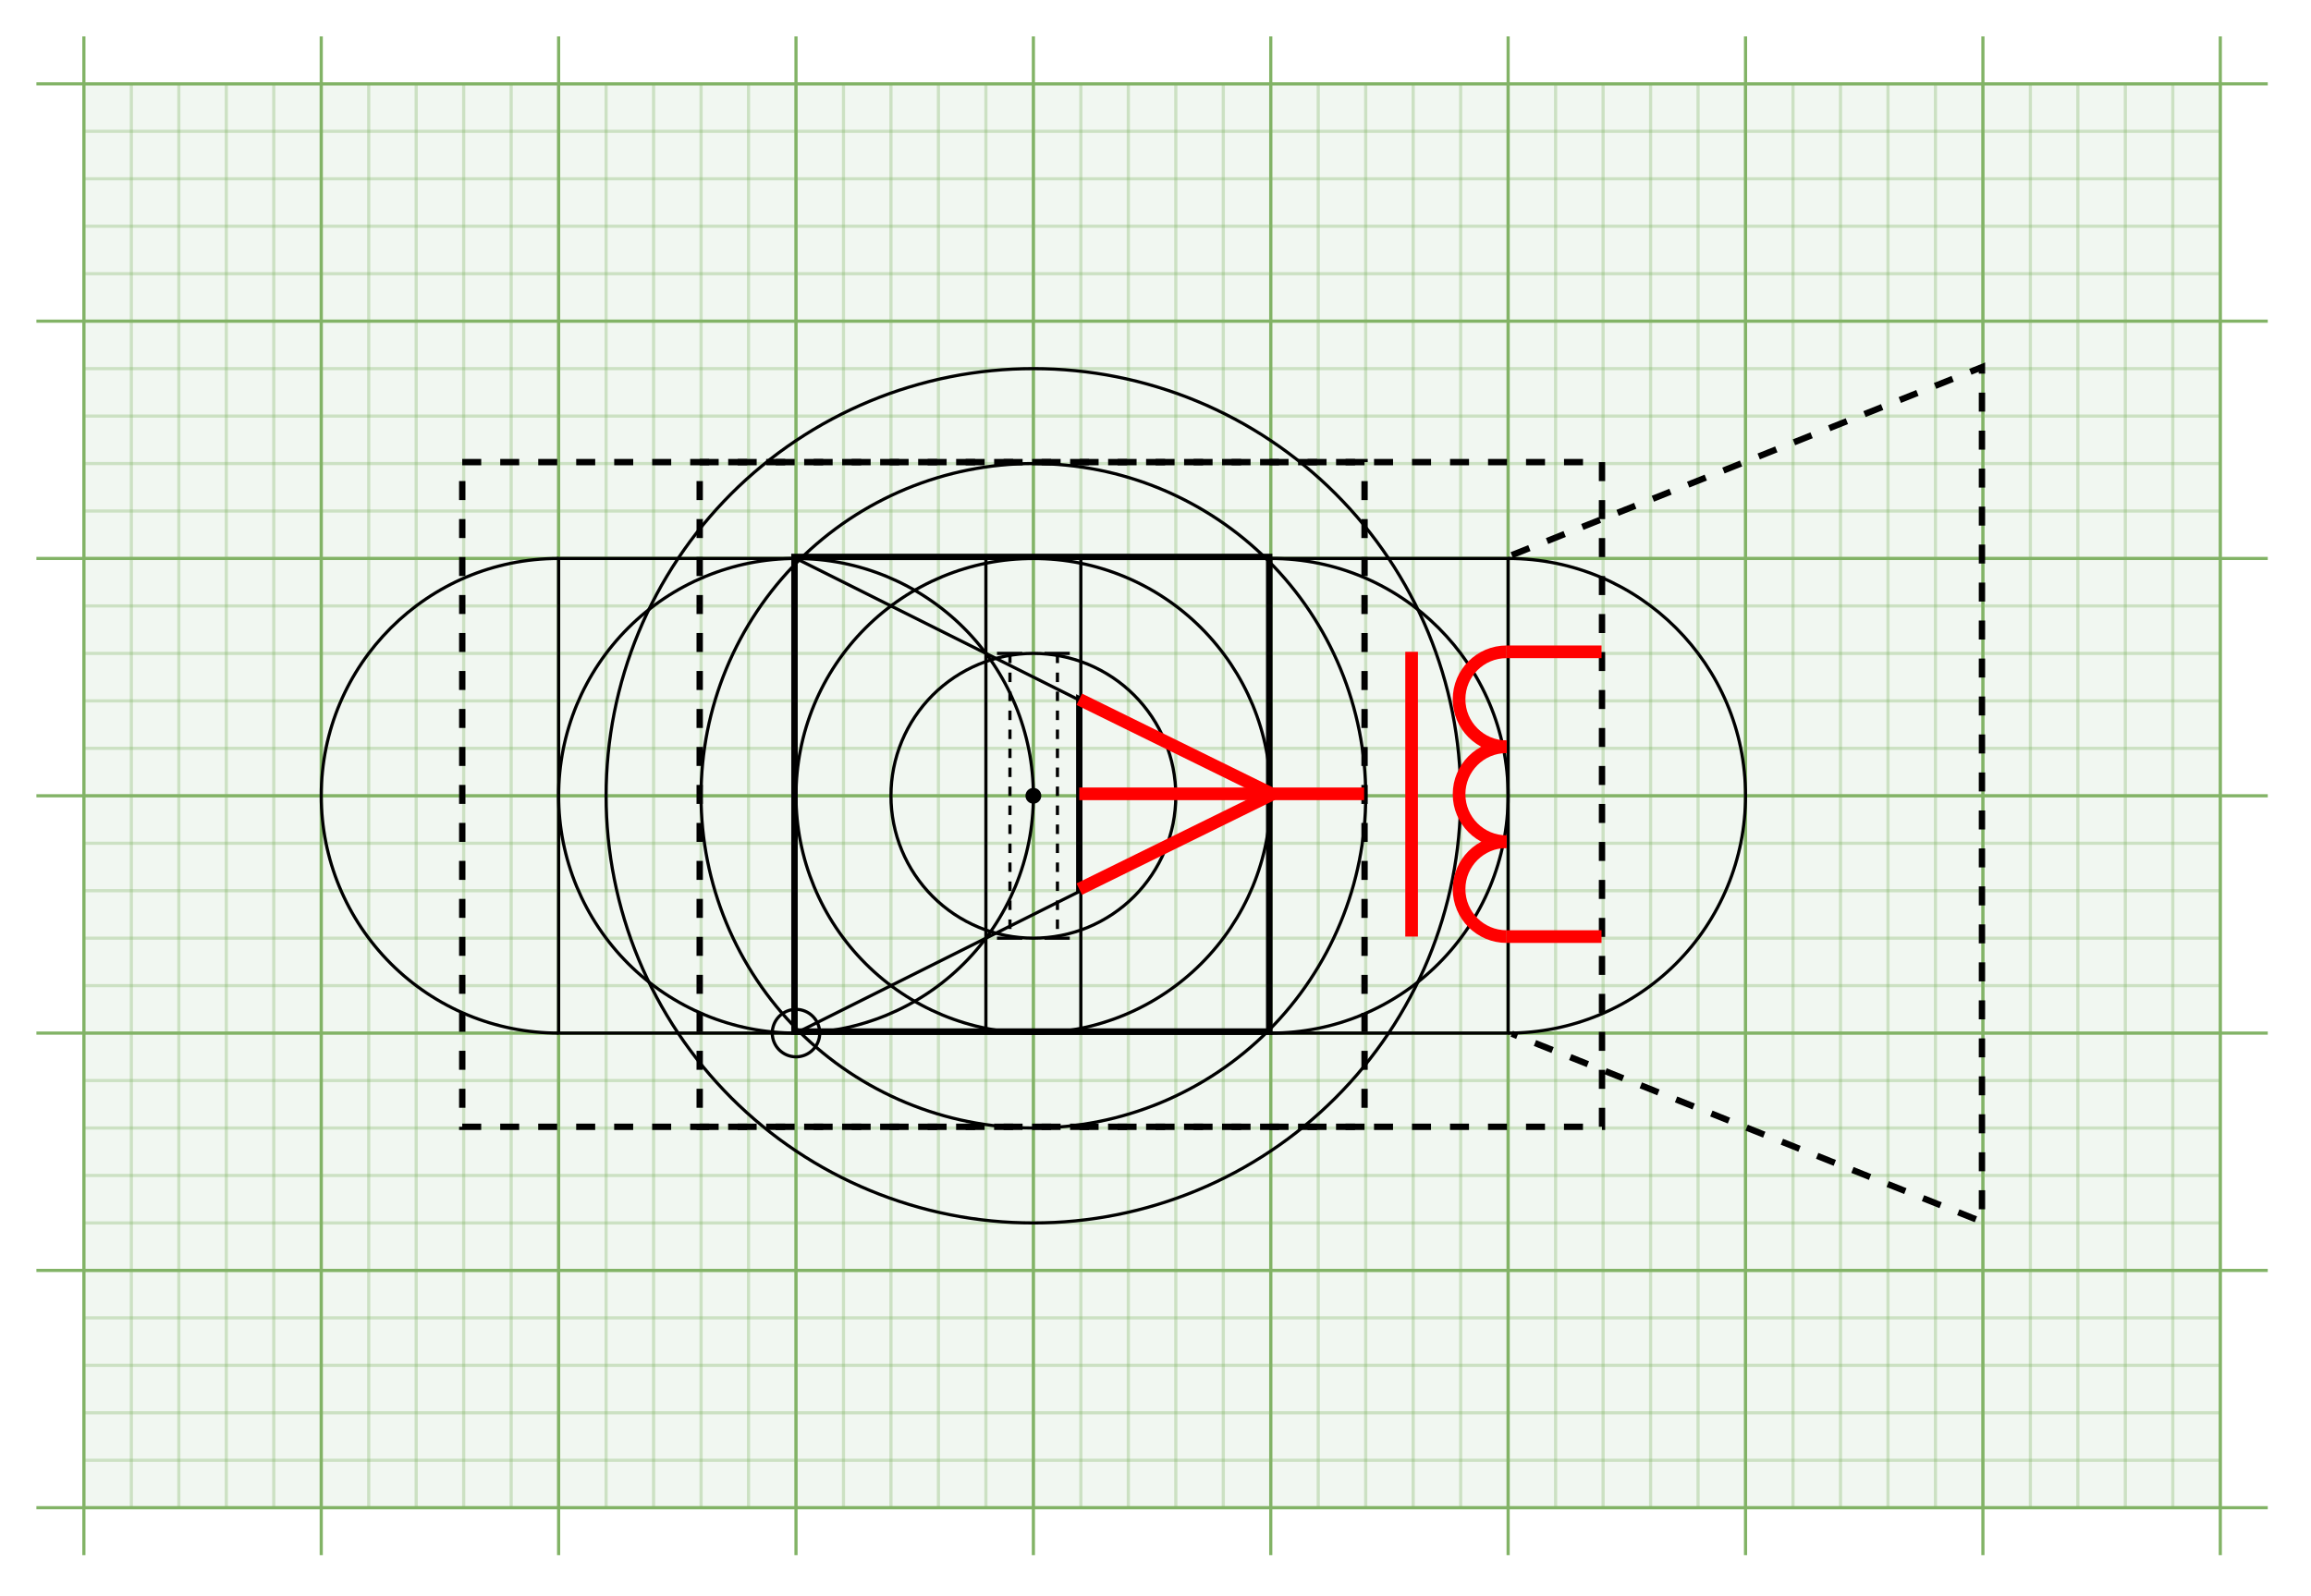 <?xml version="1.0" encoding="UTF-8"?>
<svg xmlns="http://www.w3.org/2000/svg" xmlns:xlink="http://www.w3.org/1999/xlink" width="516.96pt" height="357.12pt" viewBox="0 0 516.96 357.12" version="1.2">
<g id="surface1">
<path style="fill-rule:nonzero;fill:rgb(83.53%,90.979%,83.139%);fill-opacity:0.329;stroke-width:1;stroke-linecap:butt;stroke-linejoin:miter;stroke:rgb(50.98%,70.2%,39.999%);stroke-opacity:0.329;stroke-miterlimit:4;" d="M 26.002 26.002 L 701.012 26.002 L 701.012 475.998 L 26.002 475.998 Z M 26.002 26.002 " transform="matrix(0.708,0,0,0.708,0.354,0.354)"/>
<path style="fill:none;stroke-width:1;stroke-linecap:butt;stroke-linejoin:miter;stroke:rgb(50.98%,70.2%,39.999%);stroke-opacity:0.329;stroke-miterlimit:10;" d="M 26.002 40.999 L 701.012 40.999 " transform="matrix(0.708,0,0,0.708,0.354,0.354)"/>
<path style="fill:none;stroke-width:1;stroke-linecap:butt;stroke-linejoin:miter;stroke:rgb(50.98%,70.2%,39.999%);stroke-opacity:0.329;stroke-miterlimit:10;" d="M 26.002 56.002 L 701.012 56.002 " transform="matrix(0.708,0,0,0.708,0.354,0.354)"/>
<path style="fill:none;stroke-width:1;stroke-linecap:butt;stroke-linejoin:miter;stroke:rgb(50.98%,70.2%,39.999%);stroke-opacity:0.329;stroke-miterlimit:10;" d="M 26.002 70.999 L 701.012 70.999 " transform="matrix(0.708,0,0,0.708,0.354,0.354)"/>
<path style="fill:none;stroke-width:1;stroke-linecap:butt;stroke-linejoin:miter;stroke:rgb(50.98%,70.2%,39.999%);stroke-opacity:0.329;stroke-miterlimit:10;" d="M 26.002 86.001 L 701.012 86.001 " transform="matrix(0.708,0,0,0.708,0.354,0.354)"/>
<path style="fill:none;stroke-width:1;stroke-linecap:butt;stroke-linejoin:miter;stroke:rgb(50.98%,70.2%,39.999%);stroke-opacity:0.329;stroke-miterlimit:10;" d="M 26.002 100.998 L 701.012 100.998 " transform="matrix(0.708,0,0,0.708,0.354,0.354)"/>
<path style="fill:none;stroke-width:1;stroke-linecap:butt;stroke-linejoin:miter;stroke:rgb(50.98%,70.2%,39.999%);stroke-opacity:0.329;stroke-miterlimit:10;" d="M 26.002 116 L 701.012 116 " transform="matrix(0.708,0,0,0.708,0.354,0.354)"/>
<path style="fill:none;stroke-width:1;stroke-linecap:butt;stroke-linejoin:miter;stroke:rgb(50.98%,70.2%,39.999%);stroke-opacity:0.329;stroke-miterlimit:10;" d="M 26.002 130.997 L 701.012 130.997 " transform="matrix(0.708,0,0,0.708,0.354,0.354)"/>
<path style="fill:none;stroke-width:1;stroke-linecap:butt;stroke-linejoin:miter;stroke:rgb(50.98%,70.2%,39.999%);stroke-opacity:0.329;stroke-miterlimit:10;" d="M 26.002 146 L 701.012 146 " transform="matrix(0.708,0,0,0.708,0.354,0.354)"/>
<path style="fill:none;stroke-width:1;stroke-linecap:butt;stroke-linejoin:miter;stroke:rgb(50.98%,70.2%,39.999%);stroke-opacity:0.329;stroke-miterlimit:10;" d="M 26.002 161.002 L 701.012 161.002 " transform="matrix(0.708,0,0,0.708,0.354,0.354)"/>
<path style="fill:none;stroke-width:1;stroke-linecap:butt;stroke-linejoin:miter;stroke:rgb(50.98%,70.2%,39.999%);stroke-opacity:0.329;stroke-miterlimit:10;" d="M 26.002 175.999 L 701.012 175.999 " transform="matrix(0.708,0,0,0.708,0.354,0.354)"/>
<path style="fill:none;stroke-width:1;stroke-linecap:butt;stroke-linejoin:miter;stroke:rgb(50.98%,70.2%,39.999%);stroke-opacity:0.329;stroke-miterlimit:10;" d="M 26.002 191.001 L 701.012 191.001 " transform="matrix(0.708,0,0,0.708,0.354,0.354)"/>
<path style="fill:none;stroke-width:1;stroke-linecap:butt;stroke-linejoin:miter;stroke:rgb(50.98%,70.2%,39.999%);stroke-opacity:0.329;stroke-miterlimit:10;" d="M 26.002 205.998 L 701.012 205.998 " transform="matrix(0.708,0,0,0.708,0.354,0.354)"/>
<path style="fill:none;stroke-width:1;stroke-linecap:butt;stroke-linejoin:miter;stroke:rgb(50.98%,70.2%,39.999%);stroke-opacity:0.329;stroke-miterlimit:10;" d="M 26.002 221.001 L 701.012 221.001 " transform="matrix(0.708,0,0,0.708,0.354,0.354)"/>
<path style="fill:none;stroke-width:1;stroke-linecap:butt;stroke-linejoin:miter;stroke:rgb(50.98%,70.2%,39.999%);stroke-opacity:0.329;stroke-miterlimit:10;" d="M 26.002 235.998 L 701.012 235.998 " transform="matrix(0.708,0,0,0.708,0.354,0.354)"/>
<path style="fill:none;stroke-width:1;stroke-linecap:butt;stroke-linejoin:miter;stroke:rgb(50.98%,70.2%,39.999%);stroke-opacity:0.329;stroke-miterlimit:10;" d="M 26.002 251 L 701.012 251 " transform="matrix(0.708,0,0,0.708,0.354,0.354)"/>
<path style="fill:none;stroke-width:1;stroke-linecap:butt;stroke-linejoin:miter;stroke:rgb(50.98%,70.2%,39.999%);stroke-opacity:0.329;stroke-miterlimit:10;" d="M 26.002 266.003 L 701.012 266.003 " transform="matrix(0.708,0,0,0.708,0.354,0.354)"/>
<path style="fill:none;stroke-width:1;stroke-linecap:butt;stroke-linejoin:miter;stroke:rgb(50.98%,70.2%,39.999%);stroke-opacity:0.329;stroke-miterlimit:10;" d="M 26.002 280.999 L 701.012 280.999 " transform="matrix(0.708,0,0,0.708,0.354,0.354)"/>
<path style="fill:none;stroke-width:1;stroke-linecap:butt;stroke-linejoin:miter;stroke:rgb(50.98%,70.2%,39.999%);stroke-opacity:0.329;stroke-miterlimit:10;" d="M 26.002 296.002 L 701.012 296.002 " transform="matrix(0.708,0,0,0.708,0.354,0.354)"/>
<path style="fill:none;stroke-width:1;stroke-linecap:butt;stroke-linejoin:miter;stroke:rgb(50.98%,70.2%,39.999%);stroke-opacity:0.329;stroke-miterlimit:10;" d="M 26.002 310.999 L 701.012 310.999 " transform="matrix(0.708,0,0,0.708,0.354,0.354)"/>
<path style="fill:none;stroke-width:1;stroke-linecap:butt;stroke-linejoin:miter;stroke:rgb(50.98%,70.2%,39.999%);stroke-opacity:0.329;stroke-miterlimit:10;" d="M 26.002 326.001 L 701.012 326.001 " transform="matrix(0.708,0,0,0.708,0.354,0.354)"/>
<path style="fill:none;stroke-width:1;stroke-linecap:butt;stroke-linejoin:miter;stroke:rgb(50.98%,70.2%,39.999%);stroke-opacity:0.329;stroke-miterlimit:10;" d="M 26.002 340.998 L 701.012 340.998 " transform="matrix(0.708,0,0,0.708,0.354,0.354)"/>
<path style="fill:none;stroke-width:1;stroke-linecap:butt;stroke-linejoin:miter;stroke:rgb(50.98%,70.2%,39.999%);stroke-opacity:0.329;stroke-miterlimit:10;" d="M 26.002 356 L 701.012 356 " transform="matrix(0.708,0,0,0.708,0.354,0.354)"/>
<path style="fill:none;stroke-width:1;stroke-linecap:butt;stroke-linejoin:miter;stroke:rgb(50.98%,70.2%,39.999%);stroke-opacity:0.329;stroke-miterlimit:10;" d="M 26.002 370.997 L 701.012 370.997 " transform="matrix(0.708,0,0,0.708,0.354,0.354)"/>
<path style="fill:none;stroke-width:1;stroke-linecap:butt;stroke-linejoin:miter;stroke:rgb(50.98%,70.2%,39.999%);stroke-opacity:0.329;stroke-miterlimit:10;" d="M 26.002 386 L 701.012 386 " transform="matrix(0.708,0,0,0.708,0.354,0.354)"/>
<path style="fill:none;stroke-width:1;stroke-linecap:butt;stroke-linejoin:miter;stroke:rgb(50.98%,70.2%,39.999%);stroke-opacity:0.329;stroke-miterlimit:10;" d="M 26.002 401.002 L 701.012 401.002 " transform="matrix(0.708,0,0,0.708,0.354,0.354)"/>
<path style="fill:none;stroke-width:1;stroke-linecap:butt;stroke-linejoin:miter;stroke:rgb(50.98%,70.2%,39.999%);stroke-opacity:0.329;stroke-miterlimit:10;" d="M 26.002 415.999 L 701.012 415.999 " transform="matrix(0.708,0,0,0.708,0.354,0.354)"/>
<path style="fill:none;stroke-width:1;stroke-linecap:butt;stroke-linejoin:miter;stroke:rgb(50.98%,70.2%,39.999%);stroke-opacity:0.329;stroke-miterlimit:10;" d="M 26.002 431.002 L 701.012 431.002 " transform="matrix(0.708,0,0,0.708,0.354,0.354)"/>
<path style="fill:none;stroke-width:1;stroke-linecap:butt;stroke-linejoin:miter;stroke:rgb(50.98%,70.2%,39.999%);stroke-opacity:0.329;stroke-miterlimit:10;" d="M 26.002 445.998 L 701.012 445.998 " transform="matrix(0.708,0,0,0.708,0.354,0.354)"/>
<path style="fill:none;stroke-width:1;stroke-linecap:butt;stroke-linejoin:miter;stroke:rgb(50.98%,70.2%,39.999%);stroke-opacity:0.329;stroke-miterlimit:10;" d="M 26.002 461.001 L 701.012 461.001 " transform="matrix(0.708,0,0,0.708,0.354,0.354)"/>
<path style="fill:none;stroke-width:1;stroke-linecap:butt;stroke-linejoin:miter;stroke:rgb(50.98%,70.2%,39.999%);stroke-opacity:0.329;stroke-miterlimit:10;" d="M 40.999 26.002 L 40.999 475.998 " transform="matrix(0.708,0,0,0.708,0.354,0.354)"/>
<path style="fill:none;stroke-width:1;stroke-linecap:butt;stroke-linejoin:miter;stroke:rgb(50.98%,70.2%,39.999%);stroke-opacity:0.329;stroke-miterlimit:10;" d="M 56.002 26.002 L 56.002 475.998 " transform="matrix(0.708,0,0,0.708,0.354,0.354)"/>
<path style="fill:none;stroke-width:1;stroke-linecap:butt;stroke-linejoin:miter;stroke:rgb(50.98%,70.2%,39.999%);stroke-opacity:0.329;stroke-miterlimit:10;" d="M 70.999 26.002 L 70.999 475.998 " transform="matrix(0.708,0,0,0.708,0.354,0.354)"/>
<path style="fill:none;stroke-width:1;stroke-linecap:butt;stroke-linejoin:miter;stroke:rgb(50.98%,70.2%,39.999%);stroke-opacity:0.329;stroke-miterlimit:10;" d="M 86.001 26.002 L 86.001 475.998 " transform="matrix(0.708,0,0,0.708,0.354,0.354)"/>
<path style="fill:none;stroke-width:1;stroke-linecap:butt;stroke-linejoin:miter;stroke:rgb(50.98%,70.2%,39.999%);stroke-opacity:0.329;stroke-miterlimit:10;" d="M 100.998 26.002 L 100.998 475.998 " transform="matrix(0.708,0,0,0.708,0.354,0.354)"/>
<path style="fill:none;stroke-width:1;stroke-linecap:butt;stroke-linejoin:miter;stroke:rgb(50.98%,70.2%,39.999%);stroke-opacity:0.329;stroke-miterlimit:10;" d="M 116 26.002 L 116 475.998 " transform="matrix(0.708,0,0,0.708,0.354,0.354)"/>
<path style="fill:none;stroke-width:1;stroke-linecap:butt;stroke-linejoin:miter;stroke:rgb(50.98%,70.2%,39.999%);stroke-opacity:0.329;stroke-miterlimit:10;" d="M 130.997 26.002 L 130.997 475.998 " transform="matrix(0.708,0,0,0.708,0.354,0.354)"/>
<path style="fill:none;stroke-width:1;stroke-linecap:butt;stroke-linejoin:miter;stroke:rgb(50.98%,70.2%,39.999%);stroke-opacity:0.329;stroke-miterlimit:10;" d="M 146 26.002 L 146 475.998 " transform="matrix(0.708,0,0,0.708,0.354,0.354)"/>
<path style="fill:none;stroke-width:1;stroke-linecap:butt;stroke-linejoin:miter;stroke:rgb(50.98%,70.2%,39.999%);stroke-opacity:0.329;stroke-miterlimit:10;" d="M 161.002 26.002 L 161.002 475.998 " transform="matrix(0.708,0,0,0.708,0.354,0.354)"/>
<path style="fill:none;stroke-width:1;stroke-linecap:butt;stroke-linejoin:miter;stroke:rgb(50.98%,70.2%,39.999%);stroke-opacity:0.329;stroke-miterlimit:10;" d="M 175.999 26.002 L 175.999 475.998 " transform="matrix(0.708,0,0,0.708,0.354,0.354)"/>
<path style="fill:none;stroke-width:1;stroke-linecap:butt;stroke-linejoin:miter;stroke:rgb(50.98%,70.2%,39.999%);stroke-opacity:0.329;stroke-miterlimit:10;" d="M 191.001 26.002 L 191.001 475.998 " transform="matrix(0.708,0,0,0.708,0.354,0.354)"/>
<path style="fill:none;stroke-width:1;stroke-linecap:butt;stroke-linejoin:miter;stroke:rgb(50.98%,70.2%,39.999%);stroke-opacity:0.329;stroke-miterlimit:10;" d="M 205.998 26.002 L 205.998 475.998 " transform="matrix(0.708,0,0,0.708,0.354,0.354)"/>
<path style="fill:none;stroke-width:1;stroke-linecap:butt;stroke-linejoin:miter;stroke:rgb(50.98%,70.2%,39.999%);stroke-opacity:0.329;stroke-miterlimit:10;" d="M 221.001 26.002 L 221.001 475.998 " transform="matrix(0.708,0,0,0.708,0.354,0.354)"/>
<path style="fill:none;stroke-width:1;stroke-linecap:butt;stroke-linejoin:miter;stroke:rgb(50.98%,70.2%,39.999%);stroke-opacity:0.329;stroke-miterlimit:10;" d="M 235.998 26.002 L 235.998 475.998 " transform="matrix(0.708,0,0,0.708,0.354,0.354)"/>
<path style="fill:none;stroke-width:1;stroke-linecap:butt;stroke-linejoin:miter;stroke:rgb(50.98%,70.2%,39.999%);stroke-opacity:0.329;stroke-miterlimit:10;" d="M 251 26.002 L 251 475.998 " transform="matrix(0.708,0,0,0.708,0.354,0.354)"/>
<path style="fill:none;stroke-width:1;stroke-linecap:butt;stroke-linejoin:miter;stroke:rgb(50.98%,70.2%,39.999%);stroke-opacity:0.329;stroke-miterlimit:10;" d="M 266.003 26.002 L 266.003 475.998 " transform="matrix(0.708,0,0,0.708,0.354,0.354)"/>
<path style="fill:none;stroke-width:1;stroke-linecap:butt;stroke-linejoin:miter;stroke:rgb(50.98%,70.2%,39.999%);stroke-opacity:0.329;stroke-miterlimit:10;" d="M 280.999 26.002 L 280.999 475.998 " transform="matrix(0.708,0,0,0.708,0.354,0.354)"/>
<path style="fill:none;stroke-width:1;stroke-linecap:butt;stroke-linejoin:miter;stroke:rgb(50.98%,70.2%,39.999%);stroke-opacity:0.329;stroke-miterlimit:10;" d="M 296.002 26.002 L 296.002 475.998 " transform="matrix(0.708,0,0,0.708,0.354,0.354)"/>
<path style="fill:none;stroke-width:1;stroke-linecap:butt;stroke-linejoin:miter;stroke:rgb(50.98%,70.2%,39.999%);stroke-opacity:0.329;stroke-miterlimit:10;" d="M 310.999 26.002 L 310.999 475.998 " transform="matrix(0.708,0,0,0.708,0.354,0.354)"/>
<path style="fill:none;stroke-width:1;stroke-linecap:butt;stroke-linejoin:miter;stroke:rgb(50.98%,70.2%,39.999%);stroke-opacity:0.329;stroke-miterlimit:10;" d="M 326.001 26.002 L 326.001 475.998 " transform="matrix(0.708,0,0,0.708,0.354,0.354)"/>
<path style="fill:none;stroke-width:1;stroke-linecap:butt;stroke-linejoin:miter;stroke:rgb(50.98%,70.2%,39.999%);stroke-opacity:0.329;stroke-miterlimit:10;" d="M 340.998 26.002 L 340.998 475.998 " transform="matrix(0.708,0,0,0.708,0.354,0.354)"/>
<path style="fill:none;stroke-width:1;stroke-linecap:butt;stroke-linejoin:miter;stroke:rgb(50.98%,70.2%,39.999%);stroke-opacity:0.329;stroke-miterlimit:10;" d="M 356 26.002 L 356 475.998 " transform="matrix(0.708,0,0,0.708,0.354,0.354)"/>
<path style="fill:none;stroke-width:1;stroke-linecap:butt;stroke-linejoin:miter;stroke:rgb(50.98%,70.2%,39.999%);stroke-opacity:0.329;stroke-miterlimit:10;" d="M 370.997 26.002 L 370.997 475.998 " transform="matrix(0.708,0,0,0.708,0.354,0.354)"/>
<path style="fill:none;stroke-width:1;stroke-linecap:butt;stroke-linejoin:miter;stroke:rgb(50.98%,70.2%,39.999%);stroke-opacity:0.329;stroke-miterlimit:10;" d="M 386 26.002 L 386 475.998 " transform="matrix(0.708,0,0,0.708,0.354,0.354)"/>
<path style="fill:none;stroke-width:1;stroke-linecap:butt;stroke-linejoin:miter;stroke:rgb(50.98%,70.2%,39.999%);stroke-opacity:0.329;stroke-miterlimit:10;" d="M 401.002 26.002 L 401.002 475.998 " transform="matrix(0.708,0,0,0.708,0.354,0.354)"/>
<path style="fill:none;stroke-width:1;stroke-linecap:butt;stroke-linejoin:miter;stroke:rgb(50.98%,70.2%,39.999%);stroke-opacity:0.329;stroke-miterlimit:10;" d="M 415.999 26.002 L 415.999 475.998 " transform="matrix(0.708,0,0,0.708,0.354,0.354)"/>
<path style="fill:none;stroke-width:1;stroke-linecap:butt;stroke-linejoin:miter;stroke:rgb(50.98%,70.2%,39.999%);stroke-opacity:0.329;stroke-miterlimit:10;" d="M 431.002 26.002 L 431.002 475.998 " transform="matrix(0.708,0,0,0.708,0.354,0.354)"/>
<path style="fill:none;stroke-width:1;stroke-linecap:butt;stroke-linejoin:miter;stroke:rgb(50.98%,70.2%,39.999%);stroke-opacity:0.329;stroke-miterlimit:10;" d="M 445.998 26.002 L 445.998 475.998 " transform="matrix(0.708,0,0,0.708,0.354,0.354)"/>
<path style="fill:none;stroke-width:1;stroke-linecap:butt;stroke-linejoin:miter;stroke:rgb(50.98%,70.2%,39.999%);stroke-opacity:0.329;stroke-miterlimit:10;" d="M 461.001 26.002 L 461.001 475.998 " transform="matrix(0.708,0,0,0.708,0.354,0.354)"/>
<path style="fill:none;stroke-width:1;stroke-linecap:butt;stroke-linejoin:miter;stroke:rgb(50.98%,70.2%,39.999%);stroke-opacity:0.329;stroke-miterlimit:10;" d="M 475.998 26.002 L 475.998 475.998 " transform="matrix(0.708,0,0,0.708,0.354,0.354)"/>
<path style="fill:none;stroke-width:1;stroke-linecap:butt;stroke-linejoin:miter;stroke:rgb(50.98%,70.2%,39.999%);stroke-opacity:0.329;stroke-miterlimit:10;" d="M 491 26.002 L 491 475.998 " transform="matrix(0.708,0,0,0.708,0.354,0.354)"/>
<path style="fill:none;stroke-width:1;stroke-linecap:butt;stroke-linejoin:miter;stroke:rgb(50.98%,70.2%,39.999%);stroke-opacity:0.329;stroke-miterlimit:10;" d="M 506.008 26.002 L 506.008 475.998 " transform="matrix(0.708,0,0,0.708,0.354,0.354)"/>
<path style="fill:none;stroke-width:1;stroke-linecap:butt;stroke-linejoin:miter;stroke:rgb(50.98%,70.2%,39.999%);stroke-opacity:0.329;stroke-miterlimit:10;" d="M 521.011 26.002 L 521.011 475.998 " transform="matrix(0.708,0,0,0.708,0.354,0.354)"/>
<path style="fill:none;stroke-width:1;stroke-linecap:butt;stroke-linejoin:miter;stroke:rgb(50.98%,70.2%,39.999%);stroke-opacity:0.329;stroke-miterlimit:10;" d="M 536.007 26.002 L 536.007 475.998 " transform="matrix(0.708,0,0,0.708,0.354,0.354)"/>
<path style="fill:none;stroke-width:1;stroke-linecap:butt;stroke-linejoin:miter;stroke:rgb(50.98%,70.2%,39.999%);stroke-opacity:0.329;stroke-miterlimit:10;" d="M 551.01 26.002 L 551.01 475.998 " transform="matrix(0.708,0,0,0.708,0.354,0.354)"/>
<path style="fill:none;stroke-width:1;stroke-linecap:butt;stroke-linejoin:miter;stroke:rgb(50.98%,70.2%,39.999%);stroke-opacity:0.329;stroke-miterlimit:10;" d="M 566.012 26.002 L 566.012 475.998 " transform="matrix(0.708,0,0,0.708,0.354,0.354)"/>
<path style="fill:none;stroke-width:1;stroke-linecap:butt;stroke-linejoin:miter;stroke:rgb(50.98%,70.2%,39.999%);stroke-opacity:0.329;stroke-miterlimit:10;" d="M 581.009 26.002 L 581.009 475.998 " transform="matrix(0.708,0,0,0.708,0.354,0.354)"/>
<path style="fill:none;stroke-width:1;stroke-linecap:butt;stroke-linejoin:miter;stroke:rgb(50.98%,70.2%,39.999%);stroke-opacity:0.329;stroke-miterlimit:10;" d="M 596.012 26.002 L 596.012 475.998 " transform="matrix(0.708,0,0,0.708,0.354,0.354)"/>
<path style="fill:none;stroke-width:1;stroke-linecap:butt;stroke-linejoin:miter;stroke:rgb(50.98%,70.2%,39.999%);stroke-opacity:0.329;stroke-miterlimit:10;" d="M 611.009 26.002 L 611.009 475.998 " transform="matrix(0.708,0,0,0.708,0.354,0.354)"/>
<path style="fill:none;stroke-width:1;stroke-linecap:butt;stroke-linejoin:miter;stroke:rgb(50.98%,70.2%,39.999%);stroke-opacity:0.329;stroke-miterlimit:10;" d="M 626.011 26.002 L 626.011 475.998 " transform="matrix(0.708,0,0,0.708,0.354,0.354)"/>
<path style="fill:none;stroke-width:1;stroke-linecap:butt;stroke-linejoin:miter;stroke:rgb(50.98%,70.2%,39.999%);stroke-opacity:0.329;stroke-miterlimit:10;" d="M 641.008 26.002 L 641.008 475.998 " transform="matrix(0.708,0,0,0.708,0.354,0.354)"/>
<path style="fill:none;stroke-width:1;stroke-linecap:butt;stroke-linejoin:miter;stroke:rgb(50.98%,70.2%,39.999%);stroke-opacity:0.329;stroke-miterlimit:10;" d="M 656.01 26.002 L 656.01 475.998 " transform="matrix(0.708,0,0,0.708,0.354,0.354)"/>
<path style="fill:none;stroke-width:1;stroke-linecap:butt;stroke-linejoin:miter;stroke:rgb(50.98%,70.2%,39.999%);stroke-opacity:0.329;stroke-miterlimit:10;" d="M 671.013 26.002 L 671.013 475.998 " transform="matrix(0.708,0,0,0.708,0.354,0.354)"/>
<path style="fill:none;stroke-width:1;stroke-linecap:butt;stroke-linejoin:miter;stroke:rgb(50.98%,70.2%,39.999%);stroke-opacity:0.329;stroke-miterlimit:10;" d="M 686.01 26.002 L 686.01 475.998 " transform="matrix(0.708,0,0,0.708,0.354,0.354)"/>
<path style="fill:none;stroke-width:1;stroke-linecap:butt;stroke-linejoin:miter;stroke:rgb(50.98%,70.2%,39.999%);stroke-opacity:1;stroke-miterlimit:10;" d="M 11 26.002 L 716.009 26.002 " transform="matrix(0.708,0,0,0.708,0.354,0.354)"/>
<path style="fill:none;stroke-width:1;stroke-linecap:butt;stroke-linejoin:miter;stroke:rgb(50.98%,70.2%,39.999%);stroke-opacity:1;stroke-miterlimit:10;" d="M 11 100.998 L 716.009 100.998 " transform="matrix(0.708,0,0,0.708,0.354,0.354)"/>
<path style="fill:none;stroke-width:1;stroke-linecap:butt;stroke-linejoin:miter;stroke:rgb(50.98%,70.2%,39.999%);stroke-opacity:1;stroke-miterlimit:10;" d="M 11 175.999 L 716.009 175.999 " transform="matrix(0.708,0,0,0.708,0.354,0.354)"/>
<path style="fill:none;stroke-width:1;stroke-linecap:butt;stroke-linejoin:miter;stroke:rgb(50.98%,70.2%,39.999%);stroke-opacity:1;stroke-miterlimit:10;" d="M 11 251 L 716.009 251 " transform="matrix(0.708,0,0,0.708,0.354,0.354)"/>
<path style="fill:none;stroke-width:1;stroke-linecap:butt;stroke-linejoin:miter;stroke:rgb(50.98%,70.2%,39.999%);stroke-opacity:1;stroke-miterlimit:10;" d="M 11 326.001 L 716.009 326.001 " transform="matrix(0.708,0,0,0.708,0.354,0.354)"/>
<path style="fill:none;stroke-width:1;stroke-linecap:butt;stroke-linejoin:miter;stroke:rgb(50.98%,70.2%,39.999%);stroke-opacity:1;stroke-miterlimit:10;" d="M 11 401.002 L 716.009 401.002 " transform="matrix(0.708,0,0,0.708,0.354,0.354)"/>
<path style="fill:none;stroke-width:1;stroke-linecap:butt;stroke-linejoin:miter;stroke:rgb(50.98%,70.2%,39.999%);stroke-opacity:1;stroke-miterlimit:10;" d="M 11 475.998 L 716.009 475.998 " transform="matrix(0.708,0,0,0.708,0.354,0.354)"/>
<path style="fill:none;stroke-width:1;stroke-linecap:butt;stroke-linejoin:miter;stroke:rgb(50.98%,70.2%,39.999%);stroke-opacity:1;stroke-miterlimit:10;" d="M 26.002 11 L 26.002 491 " transform="matrix(0.708,0,0,0.708,0.354,0.354)"/>
<path style="fill:none;stroke-width:1;stroke-linecap:butt;stroke-linejoin:miter;stroke:rgb(50.98%,70.2%,39.999%);stroke-opacity:1;stroke-miterlimit:10;" d="M 100.998 11 L 100.998 491 " transform="matrix(0.708,0,0,0.708,0.354,0.354)"/>
<path style="fill:none;stroke-width:1;stroke-linecap:butt;stroke-linejoin:miter;stroke:rgb(50.98%,70.2%,39.999%);stroke-opacity:1;stroke-miterlimit:10;" d="M 175.999 11 L 175.999 491 " transform="matrix(0.708,0,0,0.708,0.354,0.354)"/>
<path style="fill:none;stroke-width:1;stroke-linecap:butt;stroke-linejoin:miter;stroke:rgb(50.98%,70.2%,39.999%);stroke-opacity:1;stroke-miterlimit:10;" d="M 251 11 L 251 491 " transform="matrix(0.708,0,0,0.708,0.354,0.354)"/>
<path style="fill:none;stroke-width:1;stroke-linecap:butt;stroke-linejoin:miter;stroke:rgb(50.98%,70.2%,39.999%);stroke-opacity:1;stroke-miterlimit:10;" d="M 326.001 11 L 326.001 491 " transform="matrix(0.708,0,0,0.708,0.354,0.354)"/>
<path style="fill:none;stroke-width:1;stroke-linecap:butt;stroke-linejoin:miter;stroke:rgb(50.98%,70.2%,39.999%);stroke-opacity:1;stroke-miterlimit:10;" d="M 401.002 11 L 401.002 491 " transform="matrix(0.708,0,0,0.708,0.354,0.354)"/>
<path style="fill:none;stroke-width:1;stroke-linecap:butt;stroke-linejoin:miter;stroke:rgb(50.98%,70.2%,39.999%);stroke-opacity:1;stroke-miterlimit:10;" d="M 475.998 11 L 475.998 491 " transform="matrix(0.708,0,0,0.708,0.354,0.354)"/>
<path style="fill:none;stroke-width:1;stroke-linecap:butt;stroke-linejoin:miter;stroke:rgb(50.98%,70.2%,39.999%);stroke-opacity:1;stroke-miterlimit:10;" d="M 551.01 11 L 551.01 491 " transform="matrix(0.708,0,0,0.708,0.354,0.354)"/>
<path style="fill:none;stroke-width:1;stroke-linecap:butt;stroke-linejoin:miter;stroke:rgb(50.98%,70.2%,39.999%);stroke-opacity:1;stroke-miterlimit:10;" d="M 626.011 11 L 626.011 491 " transform="matrix(0.708,0,0,0.708,0.354,0.354)"/>
<path style="fill:none;stroke-width:1;stroke-linecap:butt;stroke-linejoin:miter;stroke:rgb(0%,0%,0%);stroke-opacity:1;stroke-miterlimit:10;" d="M 310.999 175.999 L 310.999 326.001 " transform="matrix(0.708,0,0,0.708,0.354,0.354)"/>
<path style="fill:none;stroke-width:1;stroke-linecap:butt;stroke-linejoin:miter;stroke:rgb(0%,0%,0%);stroke-opacity:1;stroke-miterlimit:10;" d="M 340.998 175.999 L 340.998 326.001 " transform="matrix(0.708,0,0,0.708,0.354,0.354)"/>
<path style=" stroke:none;fill-rule:nonzero;fill:rgb(0%,0%,0%);fill-opacity:1;" d="M 226.277 146.246 L 226.277 148.371 L 225.566 148.371 L 225.566 146.246 M 226.277 150.496 L 226.277 152.621 L 225.566 152.621 L 225.566 150.496 M 226.277 154.746 L 226.277 156.871 L 225.566 156.871 L 225.566 154.746 M 226.277 158.996 L 226.277 161.121 L 225.566 161.121 L 225.566 158.996 M 226.277 163.246 L 226.277 165.371 L 225.566 165.371 L 225.566 163.246 M 226.277 167.492 L 226.277 169.617 L 225.566 169.617 L 225.566 167.492 M 226.277 171.742 L 226.277 173.867 L 225.566 173.867 L 225.566 171.742 M 226.277 175.992 L 226.277 178.117 L 225.566 178.117 L 225.566 175.992 M 226.277 180.242 L 226.277 182.367 L 225.566 182.367 L 225.566 180.242 M 226.277 184.492 L 226.277 186.617 L 225.566 186.617 L 225.566 184.492 M 226.277 188.742 L 226.277 190.867 L 225.566 190.867 L 225.566 188.742 M 226.277 192.988 L 226.277 195.113 L 225.566 195.113 L 225.566 192.988 M 226.277 197.238 L 226.277 199.363 L 225.566 199.363 L 225.566 197.238 M 226.277 201.488 L 226.277 203.613 L 225.566 203.613 L 225.566 201.488 M 226.277 205.738 L 226.277 207.863 L 225.566 207.863 L 225.566 205.738 "/>
<path style="fill:none;stroke-width:1;stroke-linecap:butt;stroke-linejoin:miter;stroke:rgb(0%,0%,0%);stroke-opacity:1;stroke-miterlimit:10;" d="M 322.499 205.998 L 314.501 205.998 " transform="matrix(0.708,0,0,0.708,0.354,0.354)"/>
<path style="fill:none;stroke-width:1;stroke-linecap:butt;stroke-linejoin:miter;stroke:rgb(0%,0%,0%);stroke-opacity:1;stroke-miterlimit:10;" d="M 314.501 296.002 L 322.499 296.002 " transform="matrix(0.708,0,0,0.708,0.354,0.354)"/>
<path style=" stroke:none;fill-rule:nonzero;fill:rgb(0%,0%,0%);fill-opacity:1;" d="M 236.898 146.246 L 236.898 148.371 L 236.191 148.371 L 236.191 146.246 M 236.898 150.496 L 236.898 152.621 L 236.191 152.621 L 236.191 150.496 M 236.898 154.746 L 236.898 156.871 L 236.191 156.871 L 236.191 154.746 M 236.898 158.996 L 236.898 161.121 L 236.191 161.121 L 236.191 158.996 M 236.898 163.246 L 236.898 165.371 L 236.191 165.371 L 236.191 163.246 M 236.898 167.492 L 236.898 169.617 L 236.191 169.617 L 236.191 167.492 M 236.898 171.742 L 236.898 173.867 L 236.191 173.867 L 236.191 171.742 M 236.898 175.992 L 236.898 178.117 L 236.191 178.117 L 236.191 175.992 M 236.898 180.242 L 236.898 182.367 L 236.191 182.367 L 236.191 180.242 M 236.898 184.492 L 236.898 186.617 L 236.191 186.617 L 236.191 184.492 M 236.898 188.742 L 236.898 190.867 L 236.191 190.867 L 236.191 188.742 M 236.898 192.988 L 236.898 195.113 L 236.191 195.113 L 236.191 192.988 M 236.898 197.238 L 236.898 199.363 L 236.191 199.363 L 236.191 197.238 M 236.898 201.488 L 236.898 203.613 L 236.191 203.613 L 236.191 201.488 M 236.898 205.738 L 236.898 207.863 L 236.191 207.863 L 236.191 205.738 "/>
<path style="fill:none;stroke-width:1;stroke-linecap:butt;stroke-linejoin:miter;stroke:rgb(0%,0%,0%);stroke-opacity:1;stroke-miterlimit:10;" d="M 337.501 205.998 L 329.498 205.998 " transform="matrix(0.708,0,0,0.708,0.354,0.354)"/>
<path style="fill:none;stroke-width:1;stroke-linecap:butt;stroke-linejoin:miter;stroke:rgb(0%,0%,0%);stroke-opacity:1;stroke-miterlimit:10;" d="M 329.498 296.002 L 337.501 296.002 " transform="matrix(0.708,0,0,0.708,0.354,0.354)"/>
<path style="fill-rule:nonzero;fill:rgb(0%,0%,0%);fill-opacity:1;stroke-width:1;stroke-linecap:butt;stroke-linejoin:miter;stroke:rgb(0%,0%,0%);stroke-opacity:1;stroke-miterlimit:4;" d="M 327.998 251 C 327.998 251.265 327.948 251.519 327.849 251.767 C 327.744 252.009 327.601 252.225 327.413 252.412 C 327.226 252.6 327.011 252.749 326.768 252.848 C 326.52 252.947 326.266 253.002 326.001 253.002 C 325.736 253.002 325.477 252.947 325.234 252.848 C 324.992 252.749 324.771 252.6 324.584 252.412 C 324.396 252.225 324.253 252.009 324.153 251.767 C 324.049 251.519 323.999 251.265 323.999 251 C 323.999 250.735 324.049 250.482 324.153 250.233 C 324.253 249.991 324.396 249.776 324.584 249.588 C 324.771 249.401 324.992 249.252 325.234 249.152 C 325.477 249.053 325.736 248.998 326.001 248.998 C 326.266 248.998 326.52 249.053 326.768 249.152 C 327.011 249.252 327.226 249.401 327.413 249.588 C 327.601 249.776 327.744 249.991 327.849 250.233 C 327.948 250.482 327.998 250.735 327.998 251 Z M 327.998 251 " transform="matrix(0.708,0,0,0.708,0.354,0.354)"/>
<path style="fill:none;stroke-width:1;stroke-linecap:butt;stroke-linejoin:miter;stroke:rgb(0%,0%,0%);stroke-opacity:1;stroke-miterlimit:10;" d="M 401.002 251 L 251 175.999 " transform="matrix(0.708,0,0,0.708,0.354,0.354)"/>
<path style="fill:none;stroke-width:1;stroke-linecap:butt;stroke-linejoin:miter;stroke:rgb(0%,0%,0%);stroke-opacity:1;stroke-miterlimit:10;" d="M 401.002 251 L 251 326.001 " transform="matrix(0.708,0,0,0.708,0.354,0.354)"/>
<path style="fill:none;stroke-width:1;stroke-linecap:butt;stroke-linejoin:miter;stroke:rgb(0%,0%,0%);stroke-opacity:1;stroke-miterlimit:4;" d="M 258.501 326.001 C 258.501 326.492 258.452 326.983 258.358 327.463 C 258.259 327.948 258.115 328.417 257.928 328.869 C 257.74 329.327 257.509 329.757 257.238 330.165 C 256.962 330.574 256.654 330.954 256.301 331.302 C 255.953 331.649 255.578 331.964 255.164 332.234 C 254.756 332.51 254.326 332.741 253.868 332.929 C 253.416 333.116 252.947 333.26 252.462 333.353 C 251.982 333.453 251.491 333.502 251 333.502 C 250.509 333.502 250.018 333.453 249.538 333.353 C 249.053 333.26 248.584 333.116 248.132 332.929 C 247.674 332.741 247.244 332.51 246.836 332.234 C 246.422 331.964 246.047 331.649 245.694 331.302 C 245.347 330.954 245.038 330.574 244.762 330.165 C 244.492 329.757 244.26 329.327 244.073 328.869 C 243.885 328.417 243.742 327.948 243.642 327.463 C 243.549 326.983 243.499 326.492 243.499 326.001 C 243.499 325.51 243.549 325.019 243.642 324.54 C 243.742 324.054 243.885 323.585 244.073 323.128 C 244.26 322.675 244.492 322.245 244.762 321.831 C 245.038 321.423 245.347 321.043 245.694 320.695 C 246.047 320.348 246.422 320.039 246.836 319.763 C 247.244 319.493 247.674 319.261 248.132 319.074 C 248.584 318.881 249.053 318.743 249.538 318.643 C 250.018 318.55 250.509 318.5 251 318.5 C 251.491 318.5 251.982 318.55 252.462 318.643 C 252.947 318.743 253.416 318.881 253.868 319.074 C 254.326 319.261 254.756 319.493 255.164 319.763 C 255.578 320.039 255.953 320.348 256.301 320.695 C 256.654 321.043 256.962 321.423 257.238 321.831 C 257.509 322.245 257.74 322.675 257.928 323.128 C 258.115 323.585 258.259 324.054 258.358 324.54 C 258.452 325.019 258.501 325.51 258.501 326.001 Z M 258.501 326.001 " transform="matrix(0.708,0,0,0.708,0.354,0.354)"/>
<path style="fill:none;stroke-width:1;stroke-linecap:butt;stroke-linejoin:miter;stroke:rgb(0%,0%,0%);stroke-opacity:1;stroke-miterlimit:10;" d="M 401.002 175.999 C 442.43 175.999 475.998 209.578 475.998 251 C 475.998 270.889 468.099 289.968 454.04 304.038 C 439.97 318.097 420.902 326.001 401.002 326.001 " transform="matrix(0.708,0,0,0.708,0.354,0.354)"/>
<path style="fill:none;stroke-width:1;stroke-linecap:butt;stroke-linejoin:miter;stroke:rgb(0%,0%,0%);stroke-opacity:1;stroke-miterlimit:10;" d="M 175.999 326.001 C 156.11 326.001 137.031 318.097 122.972 304.038 C 108.902 289.968 100.998 270.889 100.998 251 C 100.998 209.578 134.582 175.999 175.999 175.999 " transform="matrix(0.708,0,0,0.708,0.354,0.354)"/>
<path style="fill:none;stroke-width:1;stroke-linecap:butt;stroke-linejoin:miter;stroke:rgb(0%,0%,0%);stroke-opacity:1;stroke-miterlimit:10;" d="M 475.998 175.999 C 517.431 175.999 551.01 209.578 551.01 251 C 551.01 270.889 543.101 289.968 529.041 304.038 C 514.971 318.097 495.898 326.001 475.998 326.001 " transform="matrix(0.708,0,0,0.708,0.354,0.354)"/>
<path style="fill:none;stroke-width:1;stroke-linecap:butt;stroke-linejoin:miter;stroke:rgb(0%,0%,0%);stroke-opacity:1;stroke-miterlimit:4;" d="M 326.001 251 C 326.001 253.455 325.88 255.909 325.637 258.352 C 325.4 260.796 325.041 263.223 324.562 265.633 C 324.082 268.043 323.486 270.421 322.769 272.77 C 322.058 275.12 321.23 277.431 320.293 279.703 C 319.349 281.97 318.301 284.187 317.143 286.355 C 315.985 288.523 314.727 290.624 313.359 292.67 C 311.997 294.711 310.535 296.68 308.975 298.578 C 307.419 300.481 305.77 302.295 304.033 304.033 C 302.295 305.77 300.481 307.419 298.578 308.975 C 296.68 310.535 294.711 311.997 292.67 313.359 C 290.624 314.727 288.523 315.985 286.355 317.143 C 284.187 318.301 281.97 319.349 279.703 320.293 C 277.431 321.23 275.12 322.058 272.77 322.769 C 270.421 323.486 268.043 324.082 265.633 324.562 C 263.223 325.041 260.796 325.4 258.352 325.637 C 255.909 325.88 253.455 326.001 251 326.001 C 248.546 326.001 246.091 325.88 243.648 325.637 C 241.204 325.4 238.778 325.041 236.367 324.562 C 233.957 324.082 231.58 323.486 229.23 322.769 C 226.88 322.058 224.569 321.23 222.297 320.293 C 220.03 319.349 217.813 318.301 215.645 317.143 C 213.478 315.985 211.376 314.727 209.33 313.359 C 207.289 311.997 205.32 310.535 203.423 308.975 C 201.52 307.419 199.705 305.77 197.968 304.033 C 196.23 302.295 194.581 300.481 193.026 298.578 C 191.465 296.68 190.003 294.711 188.641 292.67 C 187.273 290.624 186.015 288.523 184.857 286.355 C 183.699 284.187 182.651 281.97 181.708 279.703 C 180.77 277.431 179.943 275.12 179.231 272.77 C 178.514 270.421 177.918 268.043 177.439 265.633 C 176.959 263.223 176.6 260.796 176.363 258.352 C 176.12 255.909 175.999 253.455 175.999 251 C 175.999 248.546 176.12 246.091 176.363 243.648 C 176.6 241.204 176.959 238.778 177.439 236.367 C 177.918 233.957 178.514 231.58 179.231 229.23 C 179.943 226.88 180.77 224.569 181.708 222.297 C 182.651 220.03 183.699 217.813 184.857 215.645 C 186.015 213.478 187.273 211.376 188.641 209.33 C 190.003 207.289 191.465 205.32 193.026 203.423 C 194.581 201.52 196.23 199.705 197.968 197.968 C 199.705 196.23 201.52 194.581 203.423 193.026 C 205.32 191.465 207.289 190.003 209.33 188.641 C 211.376 187.273 213.478 186.015 215.645 184.857 C 217.813 183.699 220.03 182.651 222.297 181.708 C 224.569 180.77 226.88 179.943 229.23 179.231 C 231.58 178.514 233.957 177.918 236.367 177.439 C 238.778 176.959 241.204 176.6 243.648 176.363 C 246.091 176.12 248.546 175.999 251 175.999 C 253.455 175.999 255.909 176.12 258.352 176.363 C 260.796 176.6 263.223 176.959 265.633 177.439 C 268.043 177.918 270.421 178.514 272.77 179.231 C 275.12 179.943 277.431 180.77 279.703 181.708 C 281.97 182.651 284.187 183.699 286.355 184.857 C 288.523 186.015 290.624 187.273 292.67 188.641 C 294.711 190.003 296.68 191.465 298.578 193.026 C 300.481 194.581 302.295 196.23 304.033 197.968 C 305.77 199.705 307.419 201.52 308.975 203.423 C 310.535 205.32 311.997 207.289 313.359 209.33 C 314.727 211.376 315.985 213.478 317.143 215.645 C 318.301 217.813 319.349 220.03 320.293 222.297 C 321.23 224.569 322.058 226.88 322.769 229.23 C 323.486 231.58 324.082 233.957 324.562 236.367 C 325.041 238.778 325.4 241.204 325.637 243.648 C 325.88 246.091 326.001 248.546 326.001 251 Z M 326.001 251 " transform="matrix(0.708,0,0,0.708,0.354,0.354)"/>
<path style="fill:none;stroke-width:1;stroke-linecap:butt;stroke-linejoin:miter;stroke:rgb(0%,0%,0%);stroke-opacity:1;stroke-miterlimit:4;" d="M 461.001 251 C 461.001 253.212 460.946 255.418 460.841 257.624 C 460.731 259.831 460.565 262.031 460.35 264.232 C 460.135 266.433 459.865 268.622 459.539 270.807 C 459.214 272.996 458.839 275.169 458.409 277.337 C 457.978 279.505 457.493 281.661 456.958 283.801 C 456.417 285.947 455.827 288.076 455.187 290.188 C 454.548 292.301 453.853 294.402 453.108 296.482 C 452.363 298.561 451.569 300.624 450.725 302.665 C 449.881 304.705 448.982 306.724 448.039 308.721 C 447.096 310.717 446.103 312.692 445.061 314.639 C 444.018 316.586 442.932 318.511 441.796 320.403 C 440.659 322.3 439.479 324.164 438.249 326.001 C 437.025 327.838 435.75 329.647 434.432 331.417 C 433.12 333.194 431.757 334.936 430.356 336.646 C 428.955 338.351 427.516 340.022 426.032 341.66 C 424.548 343.298 423.02 344.898 421.46 346.459 C 419.899 348.025 418.299 349.547 416.661 351.031 C 415.023 352.515 413.352 353.954 411.642 355.355 C 409.937 356.762 408.195 358.118 406.419 359.437 C 404.648 360.749 402.839 362.024 401.002 363.248 C 399.166 364.478 397.301 365.658 395.404 366.795 C 393.512 367.931 391.587 369.017 389.64 370.06 C 387.693 371.102 385.719 372.095 383.722 373.038 C 381.725 373.987 379.707 374.88 377.66 375.724 C 375.619 376.568 373.562 377.368 371.483 378.107 C 369.398 378.852 367.302 379.547 365.189 380.186 C 363.077 380.832 360.948 381.416 358.802 381.957 C 356.657 382.492 354.506 382.977 352.338 383.407 C 350.171 383.838 347.992 384.218 345.808 384.538 C 343.623 384.864 341.434 385.134 339.233 385.349 C 337.032 385.57 334.832 385.73 332.625 385.84 C 330.419 385.945 328.207 386 326.001 386 C 323.789 386 321.583 385.945 319.377 385.84 C 317.171 385.73 314.964 385.57 312.769 385.349 C 310.569 385.134 308.379 384.864 306.189 384.538 C 304.005 384.218 301.832 383.838 299.664 383.407 C 297.497 382.977 295.34 382.492 293.2 381.957 C 291.054 381.416 288.925 380.832 286.813 380.186 C 284.695 379.547 282.599 378.852 280.52 378.107 C 278.44 377.368 276.377 376.568 274.337 375.724 C 272.296 374.88 270.277 373.987 268.28 373.038 C 266.284 372.095 264.309 371.102 262.362 370.06 C 260.41 369.017 258.49 367.931 256.593 366.795 C 254.701 365.658 252.837 364.478 250.995 363.248 C 249.158 362.024 247.354 360.749 245.578 359.437 C 243.808 358.118 242.065 356.762 240.355 355.355 C 238.651 353.954 236.974 352.515 235.341 351.031 C 233.703 349.547 232.104 348.025 230.537 346.459 C 228.976 344.898 227.454 343.298 225.97 341.66 C 224.487 340.022 223.042 338.351 221.641 336.646 C 220.24 334.936 218.883 333.194 217.565 331.417 C 216.252 329.647 214.978 327.838 213.748 326.001 C 212.523 324.164 211.343 322.3 210.207 320.403 C 209.071 318.511 207.978 316.586 206.942 314.639 C 205.899 312.692 204.906 310.717 203.958 308.721 C 203.014 306.724 202.121 304.705 201.277 302.665 C 200.428 300.624 199.633 298.561 198.889 296.482 C 198.144 294.402 197.455 292.301 196.809 290.188 C 196.17 288.076 195.579 285.947 195.044 283.801 C 194.509 281.661 194.024 279.505 193.594 277.337 C 193.164 275.169 192.783 272.996 192.458 270.807 C 192.138 268.622 191.867 266.433 191.647 264.232 C 191.432 262.031 191.272 259.831 191.161 257.624 C 191.051 255.418 190.996 253.212 190.996 251 C 190.996 248.788 191.051 246.582 191.161 244.376 C 191.272 242.17 191.432 239.969 191.647 237.768 C 191.867 235.567 192.138 233.378 192.458 231.194 C 192.783 229.004 193.164 226.831 193.594 224.663 C 194.024 222.496 194.509 220.339 195.044 218.199 C 195.579 216.053 196.17 213.924 196.809 211.812 C 197.455 209.699 198.144 207.598 198.889 205.519 C 199.633 203.439 200.428 201.376 201.277 199.336 C 202.121 197.295 203.014 195.276 203.958 193.279 C 204.906 191.283 205.899 189.308 206.942 187.361 C 207.978 185.414 209.071 183.489 210.207 181.597 C 211.343 179.7 212.523 177.836 213.748 175.999 C 214.978 174.162 216.252 172.353 217.565 170.577 C 218.883 168.807 220.24 167.064 221.641 165.354 C 223.042 163.65 224.487 161.978 225.97 160.34 C 227.454 158.702 228.976 157.103 230.537 155.542 C 232.104 153.975 233.703 152.453 235.341 150.969 C 236.974 149.486 238.651 148.046 240.355 146.645 C 242.065 145.239 243.808 143.882 245.578 142.564 C 247.354 141.251 249.158 139.977 250.995 138.752 C 252.837 137.522 254.701 136.342 256.593 135.206 C 258.49 134.069 260.41 132.983 262.362 131.94 C 264.309 130.898 266.284 129.905 268.28 128.962 C 270.277 128.013 272.296 127.12 274.337 126.276 C 276.377 125.432 278.44 124.632 280.52 123.888 C 282.599 123.149 284.695 122.454 286.813 121.814 C 288.925 121.169 291.054 120.584 293.2 120.043 C 295.34 119.508 297.497 119.023 299.664 118.593 C 301.832 118.163 304.005 117.782 306.189 117.462 C 308.379 117.137 310.569 116.866 312.769 116.651 C 314.964 116.431 317.171 116.271 319.377 116.16 C 321.583 116.056 323.789 116 326.001 116 C 328.207 116 330.419 116.056 332.625 116.16 C 334.832 116.271 337.032 116.431 339.233 116.651 C 341.434 116.866 343.623 117.137 345.808 117.462 C 347.992 117.782 350.171 118.163 352.338 118.593 C 354.506 119.023 356.657 119.508 358.802 120.043 C 360.948 120.584 363.077 121.169 365.189 121.814 C 367.302 122.454 369.398 123.149 371.483 123.888 C 373.562 124.632 375.619 125.432 377.66 126.276 C 379.707 127.12 381.725 128.013 383.722 128.962 C 385.719 129.905 387.693 130.898 389.64 131.94 C 391.587 132.983 393.512 134.069 395.404 135.206 C 397.301 136.342 399.166 137.522 401.002 138.752 C 402.839 139.977 404.648 141.251 406.419 142.564 C 408.195 143.882 409.937 145.239 411.642 146.645 C 413.352 148.046 415.023 149.486 416.661 150.969 C 418.299 152.453 419.899 153.975 421.46 155.542 C 423.02 157.103 424.548 158.702 426.032 160.34 C 427.516 161.978 428.955 163.65 430.356 165.354 C 431.757 167.064 433.12 168.807 434.432 170.577 C 435.75 172.353 437.025 174.162 438.249 175.999 C 439.479 177.836 440.659 179.7 441.796 181.597 C 442.932 183.489 444.018 185.414 445.061 187.361 C 446.103 189.308 447.096 191.283 448.039 193.279 C 448.982 195.276 449.881 197.295 450.725 199.336 C 451.569 201.376 452.363 203.439 453.108 205.519 C 453.853 207.598 454.548 209.699 455.187 211.812 C 455.827 213.924 456.417 216.053 456.958 218.199 C 457.493 220.339 457.978 222.496 458.409 224.663 C 458.839 226.831 459.214 229.004 459.539 231.194 C 459.865 233.378 460.135 235.567 460.35 237.768 C 460.565 239.969 460.731 242.17 460.841 244.376 C 460.946 246.582 461.001 248.788 461.001 251 Z M 461.001 251 " transform="matrix(0.708,0,0,0.708,0.354,0.354)"/>
<path style="fill:none;stroke-width:1;stroke-linecap:butt;stroke-linejoin:miter;stroke:rgb(0%,0%,0%);stroke-opacity:1;stroke-miterlimit:4;" d="M 431.002 251 C 431.002 252.721 430.957 254.436 430.875 256.152 C 430.792 257.867 430.665 259.582 430.494 261.292 C 430.329 263.002 430.119 264.706 429.865 266.405 C 429.612 268.104 429.319 269.797 428.983 271.485 C 428.646 273.173 428.271 274.844 427.852 276.515 C 427.438 278.181 426.981 279.836 426.479 281.479 C 425.982 283.123 425.442 284.756 424.863 286.372 C 424.284 287.993 423.666 289.593 423.009 291.181 C 422.353 292.77 421.653 294.342 420.919 295.892 C 420.185 297.447 419.413 298.98 418.602 300.497 C 417.792 302.014 416.948 303.509 416.06 304.981 C 415.177 306.454 414.262 307.904 413.308 309.333 C 412.348 310.762 411.361 312.168 410.34 313.547 C 409.314 314.931 408.255 316.283 407.169 317.612 C 406.077 318.941 404.957 320.243 403.799 321.517 C 402.646 322.786 401.46 324.032 400.247 325.246 C 399.033 326.464 397.787 327.645 396.513 328.803 C 395.238 329.956 393.942 331.076 392.613 332.168 C 391.284 333.26 389.927 334.313 388.548 335.339 C 387.169 336.359 385.763 337.352 384.334 338.306 C 382.906 339.261 381.455 340.176 379.982 341.064 C 378.51 341.947 377.015 342.791 375.498 343.601 C 373.981 344.412 372.448 345.184 370.893 345.918 C 369.343 346.657 367.771 347.352 366.182 348.008 C 364.594 348.665 362.994 349.282 361.373 349.862 C 359.757 350.441 358.124 350.981 356.48 351.478 C 354.837 351.98 353.182 352.437 351.511 352.857 C 349.845 353.27 348.168 353.651 346.486 353.982 C 344.798 354.318 343.105 354.611 341.406 354.864 C 339.707 355.118 338.003 355.328 336.293 355.493 C 334.583 355.664 332.868 355.791 331.153 355.874 C 329.437 355.956 327.717 356 326.001 356 C 324.28 356 322.565 355.956 320.85 355.874 C 319.129 355.791 317.419 355.664 315.709 355.493 C 313.999 355.328 312.295 355.118 310.591 354.864 C 308.892 354.611 307.199 354.318 305.516 353.982 C 303.828 353.651 302.152 353.27 300.486 352.857 C 298.82 352.437 297.166 351.98 295.522 351.478 C 293.873 350.981 292.246 350.441 290.624 349.862 C 289.008 349.282 287.403 348.665 285.82 348.008 C 284.232 347.352 282.66 346.657 281.104 345.918 C 279.554 345.184 278.021 344.412 276.504 343.601 C 274.987 342.791 273.493 341.947 272.02 341.064 C 270.547 340.176 269.091 339.261 267.663 338.306 C 266.234 337.352 264.833 336.359 263.449 335.339 C 262.07 334.313 260.719 333.26 259.389 332.168 C 258.06 331.076 256.758 329.956 255.484 328.803 C 254.21 327.645 252.969 326.464 251.756 325.246 C 250.537 324.032 249.351 322.786 248.198 321.517 C 247.045 320.243 245.926 318.941 244.834 317.612 C 243.742 316.283 242.688 314.931 241.662 313.547 C 240.636 312.168 239.649 310.762 238.695 309.333 C 237.741 307.904 236.82 306.454 235.937 304.981 C 235.055 303.509 234.205 302.014 233.4 300.497 C 232.589 298.98 231.817 297.447 231.078 295.892 C 230.344 294.342 229.649 292.77 228.993 291.181 C 228.337 289.593 227.713 287.993 227.134 286.372 C 226.561 284.756 226.02 283.123 225.518 281.479 C 225.022 279.836 224.564 278.181 224.145 276.515 C 223.725 274.844 223.35 273.173 223.014 271.485 C 222.683 269.797 222.385 268.104 222.137 266.405 C 221.883 264.706 221.674 263.002 221.503 261.292 C 221.337 259.582 221.21 257.867 221.128 256.152 C 221.039 254.436 221.001 252.721 221.001 251 C 221.001 249.279 221.039 247.564 221.128 245.849 C 221.21 244.133 221.337 242.418 221.503 240.708 C 221.674 238.998 221.883 237.294 222.137 235.595 C 222.385 233.891 222.683 232.203 223.014 230.515 C 223.35 228.827 223.725 227.156 224.145 225.485 C 224.564 223.819 225.022 222.165 225.518 220.521 C 226.02 218.877 226.561 217.245 227.134 215.629 C 227.713 214.007 228.337 212.407 228.993 210.819 C 229.649 209.231 230.344 207.659 231.078 206.109 C 231.817 204.553 232.589 203.02 233.4 201.503 C 234.205 199.986 235.055 198.492 235.937 197.019 C 236.82 195.546 237.741 194.096 238.695 192.667 C 239.649 191.233 240.636 189.832 241.662 188.453 C 242.688 187.069 243.742 185.718 244.834 184.388 C 245.926 183.059 247.045 181.757 248.198 180.483 C 249.351 179.215 250.537 177.968 251.756 176.755 C 252.969 175.536 254.21 174.355 255.484 173.197 C 256.758 172.044 258.06 170.925 259.389 169.833 C 260.719 168.741 262.07 167.687 263.449 166.661 C 264.833 165.641 266.234 164.648 267.663 163.694 C 269.091 162.74 270.547 161.818 272.02 160.936 C 273.493 160.053 274.987 159.21 276.504 158.399 C 278.021 157.588 279.554 156.816 281.104 156.082 C 282.66 155.343 284.232 154.648 285.82 153.992 C 287.403 153.335 289.008 152.718 290.624 152.139 C 292.246 151.559 293.873 151.019 295.522 150.523 C 297.166 150.021 298.82 149.563 300.486 149.144 C 302.152 148.73 303.828 148.349 305.516 148.018 C 307.199 147.682 308.892 147.39 310.591 147.136 C 312.295 146.882 313.999 146.673 315.709 146.507 C 317.419 146.336 319.129 146.209 320.85 146.127 C 322.565 146.044 324.28 146 326.001 146 C 327.717 146 329.437 146.044 331.153 146.127 C 332.868 146.209 334.583 146.336 336.293 146.507 C 338.003 146.673 339.707 146.882 341.406 147.136 C 343.105 147.39 344.798 147.682 346.486 148.018 C 348.168 148.349 349.845 148.73 351.511 149.144 C 353.182 149.563 354.837 150.021 356.48 150.523 C 358.124 151.019 359.757 151.559 361.373 152.139 C 362.994 152.718 364.594 153.335 366.182 153.992 C 367.771 154.648 369.343 155.343 370.893 156.082 C 372.448 156.816 373.981 157.588 375.498 158.399 C 377.015 159.21 378.51 160.053 379.982 160.936 C 381.455 161.818 382.906 162.74 384.334 163.694 C 385.763 164.648 387.169 165.641 388.548 166.661 C 389.927 167.687 391.284 168.741 392.613 169.833 C 393.942 170.925 395.238 172.044 396.513 173.197 C 397.787 174.355 399.033 175.536 400.247 176.755 C 401.46 177.968 402.646 179.215 403.799 180.483 C 404.957 181.757 406.077 183.059 407.169 184.388 C 408.255 185.718 409.314 187.069 410.34 188.453 C 411.361 189.832 412.348 191.233 413.308 192.667 C 414.262 194.096 415.177 195.546 416.06 197.019 C 416.948 198.492 417.792 199.986 418.602 201.503 C 419.413 203.02 420.185 204.553 420.919 206.109 C 421.653 207.659 422.353 209.231 423.009 210.819 C 423.666 212.407 424.284 214.007 424.863 215.629 C 425.442 217.245 425.982 218.877 426.479 220.521 C 426.981 222.165 427.438 223.819 427.852 225.485 C 428.271 227.156 428.646 228.827 428.983 230.515 C 429.319 232.203 429.612 233.891 429.865 235.595 C 430.119 237.294 430.329 238.998 430.494 240.708 C 430.665 242.418 430.792 244.133 430.875 245.849 C 430.957 247.564 431.002 249.279 431.002 251 Z M 431.002 251 " transform="matrix(0.708,0,0,0.708,0.354,0.354)"/>
<path style="fill:none;stroke-width:1;stroke-linecap:butt;stroke-linejoin:miter;stroke:rgb(0%,0%,0%);stroke-opacity:1;stroke-miterlimit:4;" d="M 401.002 251 C 401.002 253.455 400.881 255.909 400.638 258.352 C 400.401 260.796 400.037 263.223 399.557 265.633 C 399.083 268.043 398.482 270.421 397.77 272.77 C 397.059 275.12 396.231 277.431 395.294 279.703 C 394.35 281.97 393.302 284.187 392.144 286.355 C 390.986 288.523 389.723 290.624 388.36 292.67 C 386.998 294.711 385.536 296.68 383.976 298.578 C 382.42 300.481 380.771 302.295 379.034 304.033 C 377.296 305.77 375.476 307.419 373.579 308.975 C 371.681 310.535 369.712 311.997 367.666 313.359 C 365.625 314.727 363.524 315.985 361.356 317.143 C 359.189 318.301 356.971 319.349 354.699 320.293 C 352.432 321.23 350.121 322.058 347.771 322.769 C 345.422 323.486 343.039 324.082 340.634 324.562 C 338.224 325.041 335.797 325.4 333.353 325.637 C 330.905 325.88 328.456 326.001 326.001 326.001 C 323.541 326.001 321.092 325.88 318.649 325.637 C 316.205 325.4 313.779 325.041 311.368 324.562 C 308.958 324.082 306.581 323.486 304.231 322.769 C 301.876 322.058 299.57 321.23 297.298 320.293 C 295.031 319.349 292.814 318.301 290.646 317.143 C 288.479 315.985 286.372 314.727 284.331 313.359 C 282.29 311.997 280.321 310.535 278.418 308.975 C 276.521 307.419 274.701 305.77 272.969 304.033 C 271.231 302.295 269.582 300.481 268.021 298.578 C 266.466 296.68 265.004 294.711 263.642 292.67 C 262.274 290.624 261.011 288.523 259.853 286.355 C 258.7 284.187 257.646 281.97 256.709 279.703 C 255.771 277.431 254.944 275.12 254.227 272.77 C 253.515 270.421 252.92 268.043 252.44 265.633 C 251.96 263.223 251.601 260.796 251.359 258.352 C 251.121 255.909 251 253.455 251 251 C 251 248.546 251.121 246.091 251.359 243.648 C 251.601 241.204 251.96 238.778 252.44 236.367 C 252.92 233.957 253.515 231.58 254.227 229.23 C 254.944 226.88 255.766 224.569 256.709 222.297 C 257.646 220.03 258.7 217.813 259.853 215.645 C 261.011 213.478 262.274 211.376 263.642 209.33 C 265.004 207.289 266.466 205.32 268.021 203.423 C 269.582 201.52 271.231 199.705 272.969 197.968 C 274.701 196.23 276.521 194.581 278.418 193.026 C 280.321 191.465 282.29 190.003 284.331 188.641 C 286.372 187.273 288.479 186.015 290.646 184.857 C 292.814 183.699 295.031 182.651 297.298 181.708 C 299.57 180.77 301.876 179.943 304.231 179.231 C 306.581 178.514 308.958 177.918 311.368 177.439 C 313.779 176.959 316.205 176.6 318.649 176.363 C 321.092 176.12 323.541 175.999 326.001 175.999 C 328.456 175.999 330.905 176.12 333.353 176.363 C 335.797 176.6 338.224 176.959 340.634 177.439 C 343.039 177.918 345.422 178.514 347.771 179.231 C 350.121 179.943 352.432 180.77 354.699 181.708 C 356.971 182.651 359.189 183.699 361.356 184.857 C 363.524 186.015 365.625 187.273 367.666 188.641 C 369.712 190.003 371.681 191.465 373.579 193.026 C 375.476 194.581 377.296 196.23 379.034 197.968 C 380.771 199.705 382.42 201.52 383.976 203.423 C 385.536 205.32 386.998 207.289 388.36 209.33 C 389.723 211.376 390.986 213.478 392.144 215.645 C 393.302 217.813 394.35 220.03 395.294 222.297 C 396.231 224.569 397.059 226.88 397.77 229.23 C 398.482 231.58 399.083 233.957 399.557 236.367 C 400.037 238.778 400.401 241.204 400.638 243.648 C 400.881 246.091 401.002 248.546 401.002 251 Z M 401.002 251 " transform="matrix(0.708,0,0,0.708,0.354,0.354)"/>
<path style="fill:none;stroke-width:1;stroke-linecap:butt;stroke-linejoin:miter;stroke:rgb(0%,0%,0%);stroke-opacity:1;stroke-miterlimit:4;" d="M 371.003 251 C 371.003 252.473 370.926 253.945 370.782 255.413 C 370.639 256.88 370.424 258.336 370.137 259.781 C 369.85 261.226 369.492 262.655 369.061 264.061 C 368.637 265.473 368.14 266.857 367.572 268.22 C 367.01 269.582 366.381 270.911 365.686 272.213 C 364.991 273.515 364.235 274.778 363.419 276.002 C 362.597 277.227 361.72 278.407 360.788 279.549 C 359.85 280.685 358.863 281.777 357.821 282.82 C 356.778 283.862 355.686 284.849 354.55 285.787 C 353.408 286.719 352.228 287.596 351.003 288.418 C 349.773 289.234 348.51 289.99 347.214 290.685 C 345.912 291.38 344.583 292.009 343.221 292.577 C 341.859 293.139 340.474 293.636 339.062 294.06 C 337.65 294.491 336.227 294.849 334.776 295.136 C 333.331 295.423 331.875 295.638 330.408 295.781 C 328.946 295.93 327.474 296.002 326.001 296.002 C 324.529 296.002 323.056 295.93 321.589 295.781 C 320.122 295.638 318.665 295.423 317.22 295.136 C 315.775 294.849 314.347 294.491 312.935 294.06 C 311.528 293.636 310.138 293.139 308.781 292.577 C 307.419 292.009 306.084 291.38 304.788 290.685 C 303.487 289.99 302.223 289.234 300.999 288.418 C 299.775 287.596 298.589 286.719 297.452 285.787 C 296.311 284.849 295.224 283.862 294.182 282.82 C 293.139 281.777 292.146 280.685 291.214 279.549 C 290.277 278.407 289.4 277.227 288.583 276.002 C 287.767 274.778 287.006 273.515 286.311 272.213 C 285.616 270.911 284.987 269.582 284.425 268.22 C 283.862 266.857 283.366 265.473 282.935 264.061 C 282.511 262.655 282.152 261.226 281.865 259.781 C 281.579 258.336 281.358 256.88 281.215 255.413 C 281.071 253.945 280.999 252.473 280.999 251 C 280.999 249.527 281.071 248.055 281.215 246.588 C 281.358 245.12 281.579 243.664 281.865 242.219 C 282.152 240.774 282.511 239.346 282.935 237.939 C 283.366 236.527 283.862 235.143 284.425 233.78 C 284.987 232.418 285.616 231.089 286.311 229.787 C 287.006 228.485 287.767 227.222 288.583 225.998 C 289.4 224.773 290.277 223.593 291.214 222.451 C 292.146 221.315 293.139 220.223 294.182 219.181 C 295.224 218.138 296.311 217.151 297.452 216.213 C 298.589 215.281 299.775 214.404 300.999 213.582 C 302.223 212.766 303.487 212.01 304.788 211.315 C 306.084 210.62 307.419 209.992 308.781 209.424 C 310.138 208.861 311.528 208.365 312.935 207.94 C 314.347 207.51 315.775 207.151 317.22 206.864 C 318.665 206.578 320.122 206.362 321.589 206.213 C 323.056 206.07 324.529 205.998 326.001 205.998 C 327.474 205.998 328.946 206.07 330.408 206.219 C 331.875 206.362 333.331 206.578 334.776 206.864 C 336.227 207.151 337.65 207.51 339.062 207.94 C 340.474 208.365 341.859 208.861 343.221 209.424 C 344.583 209.992 345.912 210.62 347.214 211.315 C 348.51 212.01 349.773 212.766 351.003 213.582 C 352.228 214.404 353.408 215.281 354.55 216.213 C 355.686 217.151 356.778 218.138 357.821 219.181 C 358.863 220.223 359.85 221.315 360.788 222.451 C 361.72 223.593 362.597 224.773 363.419 225.998 C 364.235 227.222 364.991 228.485 365.686 229.787 C 366.381 231.089 367.01 232.418 367.572 233.78 C 368.14 235.143 368.637 236.527 369.061 237.939 C 369.492 239.346 369.85 240.774 370.137 242.219 C 370.424 243.664 370.639 245.12 370.782 246.588 C 370.926 248.055 371.003 249.527 371.003 251 Z M 371.003 251 " transform="matrix(0.708,0,0,0.708,0.354,0.354)"/>
<path style="fill:none;stroke-width:1;stroke-linecap:butt;stroke-linejoin:miter;stroke:rgb(0%,0%,0%);stroke-opacity:1;stroke-miterlimit:4;" d="M 251 175.999 L 401.002 175.999 L 401.002 326.001 L 251 326.001 Z M 251 175.999 " transform="matrix(0.708,0,0,0.708,0.354,0.354)"/>
<path style="fill:none;stroke-width:1;stroke-linecap:butt;stroke-linejoin:miter;stroke:rgb(0%,0%,0%);stroke-opacity:1;stroke-miterlimit:4;" d="M 175.999 175.999 L 475.998 175.999 L 475.998 326.001 L 175.999 326.001 Z M 175.999 175.999 " transform="matrix(0.708,0,0,0.708,0.354,0.354)"/>
<path style=" stroke:none;fill-rule:nonzero;fill:rgb(0%,0%,0%);fill-opacity:1;" d="M 165.016 102.691 L 169.266 102.691 L 169.266 104.109 L 165.016 104.109 Z M 173.516 102.691 L 177.762 102.691 L 177.762 104.109 L 173.516 104.109 Z M 182.012 102.691 L 186.262 102.691 L 186.262 104.109 L 182.012 104.109 Z M 190.512 102.691 L 194.762 102.691 L 194.762 104.109 L 190.512 104.109 Z M 199.012 102.691 L 203.258 102.691 L 203.258 104.109 L 199.012 104.109 Z M 207.508 102.691 L 211.758 102.691 L 211.758 104.109 L 207.508 104.109 Z M 216.008 102.691 L 220.258 102.691 L 220.258 104.109 L 216.008 104.109 Z M 224.508 102.691 L 228.754 102.691 L 228.754 104.109 L 224.508 104.109 Z M 233.004 102.691 L 237.254 102.691 L 237.254 104.109 L 233.004 104.109 Z M 241.504 102.691 L 245.754 102.691 L 245.754 104.109 L 241.504 104.109 Z M 250.004 102.691 L 254.25 102.691 L 254.25 104.109 L 250.004 104.109 Z M 258.5 102.691 L 262.75 102.691 L 262.75 104.109 L 258.5 104.109 Z M 267 102.691 L 271.25 102.691 L 271.25 104.109 L 267 104.109 Z M 275.5 102.691 L 279.746 102.691 L 279.746 104.109 L 275.5 104.109 Z M 283.996 102.691 L 288.246 102.691 L 288.246 104.109 L 283.996 104.109 Z M 292.496 102.691 L 296.746 102.691 L 296.746 104.109 L 292.496 104.109 Z M 300.996 102.691 L 305.949 102.691 L 305.949 103.402 L 304.535 103.402 L 304.535 103.398 L 305.242 103.398 L 305.242 104.109 L 300.996 104.109 Z M 305.949 107.652 L 305.949 111.898 L 304.535 111.898 L 304.535 107.652 Z M 305.949 116.148 L 305.949 120.398 L 304.535 120.398 L 304.535 116.148 Z M 305.949 124.648 L 305.949 128.898 L 304.535 128.898 L 304.535 124.648 Z M 305.949 133.148 L 305.949 137.395 L 304.535 137.395 L 304.535 133.148 Z M 305.949 141.645 L 305.949 145.895 L 304.535 145.895 L 304.535 141.645 Z M 305.949 150.145 L 305.949 154.395 L 304.535 154.395 L 304.535 150.145 Z M 305.949 158.645 L 305.949 162.891 L 304.535 162.891 L 304.535 158.645 Z M 305.949 167.141 L 305.949 171.391 L 304.535 171.391 L 304.535 167.141 Z M 305.949 175.641 L 305.949 179.891 L 304.535 179.891 L 304.535 175.641 Z M 305.949 184.141 L 305.949 188.387 L 304.535 188.387 L 304.535 184.141 Z M 305.949 192.637 L 305.949 196.887 L 304.535 196.887 L 304.535 192.637 Z M 305.949 201.137 L 305.949 205.387 L 304.535 205.387 L 304.535 201.137 Z M 305.949 209.637 L 305.949 213.887 L 304.535 213.887 L 304.535 209.637 Z M 305.949 218.133 L 305.949 222.383 L 304.535 222.383 L 304.535 218.133 Z M 305.949 226.633 L 305.949 230.883 L 304.535 230.883 L 304.535 226.633 Z M 305.949 235.133 L 305.949 239.383 L 304.535 239.383 L 304.535 235.133 Z M 305.949 243.629 L 305.949 247.879 L 304.535 247.879 L 304.535 243.629 Z M 305.238 252.836 L 300.988 252.836 L 300.988 251.418 L 305.238 251.418 Z M 296.742 252.836 L 292.492 252.836 L 292.492 251.418 L 296.742 251.418 Z M 288.242 252.836 L 283.992 252.836 L 283.992 251.418 L 288.242 251.418 Z M 279.742 252.836 L 275.492 252.836 L 275.492 251.418 L 279.742 251.418 Z M 271.246 252.836 L 266.996 252.836 L 266.996 251.418 L 271.246 251.418 Z M 262.746 252.836 L 258.496 252.836 L 258.496 251.418 L 262.746 251.418 Z M 254.246 252.836 L 249.996 252.836 L 249.996 251.418 L 254.246 251.418 Z M 245.75 252.836 L 241.5 252.836 L 241.5 251.418 L 245.75 251.418 Z M 237.25 252.836 L 233 252.836 L 233 251.418 L 237.25 251.418 Z M 228.75 252.836 L 224.5 252.836 L 224.5 251.418 L 228.75 251.418 Z M 220.254 252.836 L 216.004 252.836 L 216.004 251.418 L 220.254 251.418 Z M 211.754 252.836 L 207.504 252.836 L 207.504 251.418 L 211.754 251.418 Z M 203.254 252.836 L 199.004 252.836 L 199.004 251.418 L 203.254 251.418 Z M 194.758 252.836 L 190.508 252.836 L 190.508 251.418 L 194.758 251.418 Z M 186.258 252.836 L 182.008 252.836 L 182.008 251.418 L 186.258 251.418 Z M 177.758 252.836 L 173.508 252.836 L 173.508 251.418 L 177.758 251.418 Z M 169.262 252.836 L 165.012 252.836 L 165.012 251.418 L 169.262 251.418 Z M 160.762 252.836 L 155.809 252.836 L 155.809 252.121 L 157.227 252.121 L 157.227 252.125 L 156.516 252.125 L 156.516 251.418 L 160.762 251.418 Z M 155.809 247.871 L 155.809 243.621 L 157.227 243.621 L 157.227 247.871 Z M 155.809 239.375 L 155.809 235.125 L 157.227 235.125 L 157.227 239.375 Z M 155.809 230.875 L 155.809 226.625 L 157.227 226.625 L 157.227 230.875 Z M 155.809 222.375 L 155.809 218.125 L 157.227 218.125 L 157.227 222.375 Z M 155.809 213.879 L 155.809 209.629 L 157.227 209.629 L 157.227 213.879 Z M 155.809 205.379 L 155.809 201.129 L 157.227 201.129 L 157.227 205.379 Z M 155.809 196.879 L 155.809 192.629 L 157.227 192.629 L 157.227 196.879 Z M 155.809 188.383 L 155.809 184.133 L 157.227 184.133 L 157.227 188.383 Z M 155.809 179.883 L 155.809 175.633 L 157.227 175.633 L 157.227 179.883 Z M 155.809 171.383 L 155.809 167.133 L 157.227 167.133 L 157.227 171.383 Z M 155.809 162.887 L 155.809 158.637 L 157.227 158.637 L 157.227 162.887 Z M 155.809 154.387 L 155.809 150.137 L 157.227 150.137 L 157.227 154.387 Z M 155.809 145.887 L 155.809 141.637 L 157.227 141.637 L 157.227 145.887 Z M 155.809 137.391 L 155.809 133.141 L 157.227 133.141 L 157.227 137.391 Z M 155.809 128.891 L 155.809 124.641 L 157.227 124.641 L 157.227 128.891 Z M 155.809 120.391 L 155.809 116.141 L 157.227 116.141 L 157.227 120.391 Z M 155.809 111.895 L 155.809 107.645 L 157.227 107.645 L 157.227 111.895 Z M 156.516 102.691 L 160.766 102.691 L 160.766 104.109 L 156.516 104.109 Z M 156.516 102.691 "/>
<path style=" stroke:none;fill-rule:nonzero;fill:rgb(0%,0%,0%);fill-opacity:1;" d="M 111.898 102.691 L 116.148 102.691 L 116.148 104.109 L 111.898 104.109 Z M 120.398 102.691 L 124.648 102.691 L 124.648 104.109 L 120.398 104.109 Z M 128.895 102.691 L 133.145 102.691 L 133.145 104.109 L 128.895 104.109 Z M 137.395 102.691 L 141.645 102.691 L 141.645 104.109 L 137.395 104.109 Z M 145.895 102.691 L 150.145 102.691 L 150.145 104.109 L 145.895 104.109 Z M 154.391 102.691 L 158.641 102.691 L 158.641 104.109 L 154.391 104.109 Z M 162.891 102.691 L 167.141 102.691 L 167.141 104.109 L 162.891 104.109 Z M 171.391 102.691 L 175.641 102.691 L 175.641 104.109 L 171.391 104.109 Z M 179.887 102.691 L 184.137 102.691 L 184.137 104.109 L 179.887 104.109 Z M 188.387 102.691 L 192.637 102.691 L 192.637 104.109 L 188.387 104.109 Z M 196.887 102.691 L 201.137 102.691 L 201.137 104.109 L 196.887 104.109 Z M 205.383 102.691 L 209.633 102.691 L 209.633 104.109 L 205.383 104.109 Z M 213.883 102.691 L 218.133 102.691 L 218.133 104.109 L 213.883 104.109 Z M 222.383 102.691 L 226.633 102.691 L 226.633 104.109 L 222.383 104.109 Z M 230.879 102.691 L 235.129 102.691 L 235.129 104.109 L 230.879 104.109 Z M 239.379 102.691 L 243.629 102.691 L 243.629 104.109 L 239.379 104.109 Z M 247.879 102.691 L 252.129 102.691 L 252.129 104.109 L 247.879 104.109 Z M 256.375 102.691 L 260.625 102.691 L 260.625 104.109 L 256.375 104.109 Z M 264.875 102.691 L 269.125 102.691 L 269.125 104.109 L 264.875 104.109 Z M 273.375 102.691 L 277.625 102.691 L 277.625 104.109 L 273.375 104.109 Z M 281.871 102.691 L 286.121 102.691 L 286.121 104.109 L 281.871 104.109 Z M 290.371 102.691 L 294.621 102.691 L 294.621 104.109 L 290.371 104.109 Z M 298.871 102.691 L 303.121 102.691 L 303.121 104.109 L 298.871 104.109 Z M 307.367 102.691 L 311.617 102.691 L 311.617 104.109 L 307.367 104.109 Z M 315.867 102.691 L 320.117 102.691 L 320.117 104.109 L 315.867 104.109 Z M 324.367 102.691 L 328.617 102.691 L 328.617 104.109 L 324.367 104.109 Z M 332.867 102.691 L 337.113 102.691 L 337.113 104.109 L 332.867 104.109 Z M 341.363 102.691 L 345.613 102.691 L 345.613 104.109 L 341.363 104.109 Z M 349.863 102.691 L 354.113 102.691 L 354.113 104.109 L 349.863 104.109 Z M 359.066 103.402 L 359.066 107.652 L 357.652 107.652 L 357.652 103.402 Z M 359.066 111.902 L 359.066 116.152 L 357.652 116.152 L 357.652 111.902 Z M 359.066 120.398 L 359.066 124.648 L 357.652 124.648 L 357.652 120.398 Z M 359.066 128.898 L 359.066 133.148 L 357.652 133.148 L 357.652 128.898 Z M 359.066 137.398 L 359.066 141.648 L 357.652 141.648 L 357.652 137.398 Z M 359.066 145.895 L 359.066 150.145 L 357.652 150.145 L 357.652 145.895 Z M 359.066 154.395 L 359.066 158.645 L 357.652 158.645 L 357.652 154.395 Z M 359.066 162.895 L 359.066 167.145 L 357.652 167.145 L 357.652 162.895 Z M 359.066 171.391 L 359.066 175.641 L 357.652 175.641 L 357.652 171.391 Z M 359.066 179.891 L 359.066 184.141 L 357.652 184.141 L 357.652 179.891 Z M 359.066 188.391 L 359.066 192.641 L 357.652 192.641 L 357.652 188.391 Z M 359.066 196.887 L 359.066 201.137 L 357.652 201.137 L 357.652 196.887 Z M 359.066 205.387 L 359.066 209.637 L 357.652 209.637 L 357.652 205.387 Z M 359.066 213.887 L 359.066 218.137 L 357.652 218.137 L 357.652 213.887 Z M 359.066 222.383 L 359.066 226.633 L 357.652 226.633 L 357.652 222.383 Z M 359.066 230.883 L 359.066 235.133 L 357.652 235.133 L 357.652 230.883 Z M 359.066 239.383 L 359.066 243.633 L 357.652 243.633 L 357.652 239.383 Z M 359.066 247.879 L 359.066 252.836 L 358.355 252.836 L 358.355 251.418 L 358.359 251.418 L 358.359 252.125 L 357.652 252.125 L 357.652 247.879 Z M 354.105 252.836 L 349.855 252.836 L 349.855 251.418 L 354.105 251.418 Z M 345.605 252.836 L 341.359 252.836 L 341.359 251.418 L 345.605 251.418 Z M 337.109 252.836 L 332.859 252.836 L 332.859 251.418 L 337.109 251.418 Z M 328.609 252.836 L 324.359 252.836 L 324.359 251.418 L 328.609 251.418 Z M 320.109 252.836 L 315.859 252.836 L 315.859 251.418 L 320.109 251.418 Z M 311.613 252.836 L 307.363 252.836 L 307.363 251.418 L 311.613 251.418 Z M 303.113 252.836 L 298.863 252.836 L 298.863 251.418 L 303.113 251.418 Z M 294.613 252.836 L 290.363 252.836 L 290.363 251.418 L 294.613 251.418 Z M 286.117 252.836 L 281.867 252.836 L 281.867 251.418 L 286.117 251.418 Z M 277.617 252.836 L 273.367 252.836 L 273.367 251.418 L 277.617 251.418 Z M 269.117 252.836 L 264.867 252.836 L 264.867 251.418 L 269.117 251.418 Z M 260.621 252.836 L 256.371 252.836 L 256.371 251.418 L 260.621 251.418 Z M 252.121 252.836 L 247.871 252.836 L 247.871 251.418 L 252.121 251.418 Z M 243.621 252.836 L 239.371 252.836 L 239.371 251.418 L 243.621 251.418 Z M 235.125 252.836 L 230.875 252.836 L 230.875 251.418 L 235.125 251.418 Z M 226.625 252.836 L 222.375 252.836 L 222.375 251.418 L 226.625 251.418 Z M 218.125 252.836 L 213.875 252.836 L 213.875 251.418 L 218.125 251.418 Z M 209.629 252.836 L 205.379 252.836 L 205.379 251.418 L 209.629 251.418 Z M 201.129 252.836 L 196.879 252.836 L 196.879 251.418 L 201.129 251.418 Z M 192.629 252.836 L 188.379 252.836 L 188.379 251.418 L 192.629 251.418 Z M 184.133 252.836 L 179.883 252.836 L 179.883 251.418 L 184.133 251.418 Z M 175.633 252.836 L 171.383 252.836 L 171.383 251.418 L 175.633 251.418 Z M 167.133 252.836 L 162.883 252.836 L 162.883 251.418 L 167.133 251.418 Z M 158.637 252.836 L 154.387 252.836 L 154.387 251.418 L 158.637 251.418 Z M 150.137 252.836 L 145.887 252.836 L 145.887 251.418 L 150.137 251.418 Z M 141.637 252.836 L 137.387 252.836 L 137.387 251.418 L 141.637 251.418 Z M 133.141 252.836 L 128.891 252.836 L 128.891 251.418 L 133.141 251.418 Z M 124.641 252.836 L 120.391 252.836 L 120.391 251.418 L 124.641 251.418 Z M 116.141 252.836 L 111.891 252.836 L 111.891 251.418 L 116.141 251.418 Z M 107.645 252.836 L 102.691 252.836 L 102.691 252.121 L 104.109 252.121 L 104.109 252.125 L 103.398 252.125 L 103.398 251.418 L 107.645 251.418 Z M 102.691 247.871 L 102.691 243.621 L 104.109 243.621 L 104.109 247.871 Z M 102.691 239.371 L 102.691 235.121 L 104.109 235.121 L 104.109 239.371 Z M 102.691 230.871 L 102.691 226.625 L 104.109 226.625 L 104.109 230.871 Z M 102.691 222.375 L 102.691 218.125 L 104.109 218.125 L 104.109 222.375 Z M 102.691 213.875 L 102.691 209.625 L 104.109 209.625 L 104.109 213.875 Z M 102.691 205.375 L 102.691 201.129 L 104.109 201.129 L 104.109 205.375 Z M 102.691 196.879 L 102.691 192.629 L 104.109 192.629 L 104.109 196.879 Z M 102.691 188.379 L 102.691 184.129 L 104.109 184.129 L 104.109 188.379 Z M 102.691 179.879 L 102.691 175.633 L 104.109 175.633 L 104.109 179.879 Z M 102.691 171.383 L 102.691 167.133 L 104.109 167.133 L 104.109 171.383 Z M 102.691 162.883 L 102.691 158.633 L 104.109 158.633 L 104.109 162.883 Z M 102.691 154.383 L 102.691 150.137 L 104.109 150.137 L 104.109 154.383 Z M 102.691 145.887 L 102.691 141.637 L 104.109 141.637 L 104.109 145.887 Z M 102.691 137.387 L 102.691 133.137 L 104.109 133.137 L 104.109 137.387 Z M 102.691 128.887 L 102.691 124.641 L 104.109 124.641 L 104.109 128.887 Z M 102.691 120.391 L 102.691 116.141 L 104.109 116.141 L 104.109 120.391 Z M 102.691 111.891 L 102.691 107.641 L 104.109 107.641 L 104.109 111.891 Z M 103.398 102.691 L 107.648 102.691 L 107.648 104.109 L 103.398 104.109 Z M 103.398 102.691 "/>
<path style=" stroke:none;fill-rule:nonzero;fill:rgb(0%,0%,0%);fill-opacity:1;" d="M 337.91 123.562 L 341.855 121.984 L 342.383 123.301 L 338.438 124.879 Z M 345.801 120.406 L 349.746 118.828 L 350.273 120.145 L 346.328 121.723 Z M 353.695 117.25 L 357.641 115.672 L 358.164 116.988 L 354.219 118.566 Z M 361.586 114.094 L 365.531 112.516 L 366.055 113.832 L 362.109 115.41 Z M 369.477 110.938 L 373.422 109.363 L 373.945 110.676 L 370 112.254 Z M 377.367 107.785 L 381.312 106.207 L 381.836 107.52 L 377.891 109.098 Z M 385.258 104.629 L 389.203 103.051 L 389.73 104.363 L 385.785 105.941 Z M 393.148 101.473 L 397.094 99.895 L 397.621 101.207 L 393.676 102.785 Z M 401.039 98.316 L 404.984 96.738 L 405.512 98.051 L 401.566 99.629 Z M 408.93 95.16 L 412.875 93.582 L 413.402 94.895 L 409.457 96.473 Z M 416.82 92.004 L 420.766 90.426 L 421.293 91.738 L 417.348 93.316 Z M 424.711 88.848 L 428.656 87.27 L 429.184 88.582 L 425.238 90.16 Z M 432.602 85.691 L 436.547 84.113 L 437.074 85.426 L 433.129 87.004 Z M 440.492 82.535 L 444.059 81.105 L 444.059 83.605 L 442.645 83.605 L 442.645 82.152 L 443.352 82.152 L 443.617 82.812 L 441.02 83.848 Z M 444.059 87.855 L 444.059 92.105 L 442.645 92.105 L 442.645 87.855 Z M 444.059 96.355 L 444.059 100.605 L 442.645 100.605 L 442.645 96.355 Z M 444.059 104.855 L 444.059 109.102 L 442.645 109.102 L 442.645 104.855 Z M 444.059 113.352 L 444.059 117.602 L 442.645 117.602 L 442.645 113.352 Z M 444.059 121.852 L 444.059 126.102 L 442.645 126.102 L 442.645 121.852 Z M 444.059 130.352 L 444.059 134.602 L 442.645 134.602 L 442.645 130.352 Z M 444.059 138.848 L 444.059 143.098 L 442.645 143.098 L 442.645 138.848 Z M 444.059 147.348 L 444.059 151.598 L 442.645 151.598 L 442.645 147.348 Z M 444.059 155.848 L 444.059 160.098 L 442.645 160.098 L 442.645 155.848 Z M 444.059 164.344 L 444.059 168.594 L 442.645 168.594 L 442.645 164.344 Z M 444.059 172.844 L 444.059 177.094 L 442.645 177.094 L 442.645 172.844 Z M 444.059 181.344 L 444.059 185.594 L 442.645 185.594 L 442.645 181.344 Z M 444.059 189.84 L 444.059 194.09 L 442.645 194.09 L 442.645 189.84 Z M 444.059 198.34 L 444.059 202.59 L 442.645 202.59 L 442.645 198.34 Z M 444.059 206.84 L 444.059 211.09 L 442.645 211.09 L 442.645 206.84 Z M 444.059 215.336 L 444.059 219.586 L 442.645 219.586 L 442.645 215.336 Z M 444.059 223.836 L 444.059 228.086 L 442.645 228.086 L 442.645 223.836 Z M 444.059 232.336 L 444.059 236.586 L 442.645 236.586 L 442.645 232.336 Z M 444.059 240.832 L 444.059 245.082 L 442.645 245.082 L 442.645 240.832 Z M 444.059 249.332 L 444.059 253.582 L 442.645 253.582 L 442.645 249.332 Z M 444.059 257.832 L 444.059 262.082 L 442.645 262.082 L 442.645 257.832 Z M 444.059 266.328 L 444.059 270.578 L 442.645 270.578 L 442.645 266.328 Z M 441.738 273.488 L 437.793 271.91 L 438.316 270.598 L 442.262 272.176 Z M 433.848 270.332 L 429.902 268.754 L 430.426 267.441 L 434.371 269.02 Z M 425.957 267.176 L 422.012 265.598 L 422.535 264.285 L 426.48 265.863 Z M 418.066 264.02 L 414.121 262.441 L 414.645 261.129 L 418.59 262.707 Z M 410.172 260.863 L 406.227 259.285 L 406.754 257.973 L 410.699 259.551 Z M 402.281 257.707 L 398.336 256.129 L 398.863 254.816 L 402.809 256.395 Z M 394.391 254.551 L 390.445 252.973 L 390.973 251.66 L 394.918 253.238 Z M 386.5 251.395 L 382.555 249.816 L 383.082 248.504 L 387.027 250.082 Z M 378.609 248.242 L 374.664 246.664 L 375.191 245.348 L 379.137 246.926 Z M 370.719 245.086 L 366.773 243.508 L 367.301 242.191 L 371.246 243.77 Z M 362.828 241.93 L 358.883 240.352 L 359.41 239.035 L 363.355 240.613 Z M 354.938 238.773 L 350.992 237.195 L 351.52 235.879 L 355.465 237.457 Z M 347.047 235.617 L 343.102 234.039 L 343.625 232.723 L 347.574 234.301 Z M 339.156 232.461 L 337.91 231.961 L 338.438 230.648 L 339.68 231.145 Z M 339.156 232.461 "/>
<path style="fill:none;stroke-width:2;stroke-linecap:butt;stroke-linejoin:miter;stroke:rgb(0%,0%,0%);stroke-opacity:1;stroke-miterlimit:4;" d="M 250.998 176.003 L 401 176.003 L 401 325.999 L 250.998 325.999 Z M 250.998 176.003 " transform="matrix(0.708,0,0,0.708,0,0)"/>
<path style="fill:none;stroke-width:2;stroke-linecap:butt;stroke-linejoin:miter;stroke:rgb(0%,0%,0%);stroke-opacity:1;stroke-miterlimit:10;" d="M 341.002 220.999 L 401 250.998 L 341.002 280.998 Z M 341.002 220.999 " transform="matrix(0.708,0,0,0.708,0,0)"/>
<path style="fill:none;stroke-width:1;stroke-linecap:butt;stroke-linejoin:miter;stroke:rgb(50.98%,70.2%,39.999%);stroke-opacity:1;stroke-miterlimit:10;" d="M 701.012 11 L 701.012 491 " transform="matrix(0.708,0,0,0.708,0.354,0.354)"/>
<path style="fill:none;stroke-width:4;stroke-linecap:butt;stroke-linejoin:miter;stroke:rgb(100%,0%,0%);stroke-opacity:1;stroke-miterlimit:10;" d="M 341.002 250.882 L 431 250.882 " transform="matrix(0.708,0,0,0.708,0,0)"/>
<path style="fill:none;stroke-width:4;stroke-linecap:butt;stroke-linejoin:miter;stroke:rgb(100%,0%,0%);stroke-opacity:1;stroke-miterlimit:10;" d="M 476.001 266.001 C 467.722 266.001 460.999 259.288 460.999 250.998 C 460.999 242.719 467.722 236.001 476.001 236.001 " transform="matrix(0.708,0,0,0.708,0,0)"/>
<path style="fill:none;stroke-width:4;stroke-linecap:butt;stroke-linejoin:miter;stroke:rgb(100%,0%,0%);stroke-opacity:1;stroke-miterlimit:10;" d="M 401.999 250.998 L 341.002 280.998 " transform="matrix(0.708,0,0,0.708,0,0)"/>
<path style="fill:none;stroke-width:4;stroke-linecap:butt;stroke-linejoin:miter;stroke:rgb(100%,0%,0%);stroke-opacity:1;stroke-miterlimit:10;" d="M 446.002 296 L 446.002 206.002 " transform="matrix(0.708,0,0,0.708,0,0)"/>
<path style="fill:none;stroke-width:4;stroke-linecap:butt;stroke-linejoin:miter;stroke:rgb(100%,0%,0%);stroke-opacity:1;stroke-miterlimit:10;" d="M 401.999 250.998 L 341.002 220.999 " transform="matrix(0.708,0,0,0.708,0,0)"/>
<path style="fill:none;stroke-width:4;stroke-linecap:butt;stroke-linejoin:miter;stroke:rgb(100%,0%,0%);stroke-opacity:1;stroke-miterlimit:10;" d="M 476.001 236.001 C 467.722 236.001 460.999 229.289 460.999 220.999 C 460.999 212.72 467.722 206.002 476.001 206.002 " transform="matrix(0.708,0,0,0.708,0,0)"/>
<path style="fill:none;stroke-width:4;stroke-linecap:butt;stroke-linejoin:miter;stroke:rgb(100%,0%,0%);stroke-opacity:1;stroke-miterlimit:10;" d="M 476.001 296 C 467.722 296 460.999 289.287 460.999 280.998 C 460.999 272.719 467.722 266.001 476.001 266.001 " transform="matrix(0.708,0,0,0.708,0,0)"/>
<path style="fill:none;stroke-width:4;stroke-linecap:butt;stroke-linejoin:miter;stroke:rgb(100%,0%,0%);stroke-opacity:1;stroke-miterlimit:10;" d="M 506.012 206.002 L 476.001 206.002 " transform="matrix(0.708,0,0,0.708,0,0)"/>
<path style="fill:none;stroke-width:4;stroke-linecap:butt;stroke-linejoin:miter;stroke:rgb(100%,0%,0%);stroke-opacity:1;stroke-miterlimit:10;" d="M 506.012 296 L 476.001 296 " transform="matrix(0.708,0,0,0.708,0,0)"/>
</g>
</svg>
